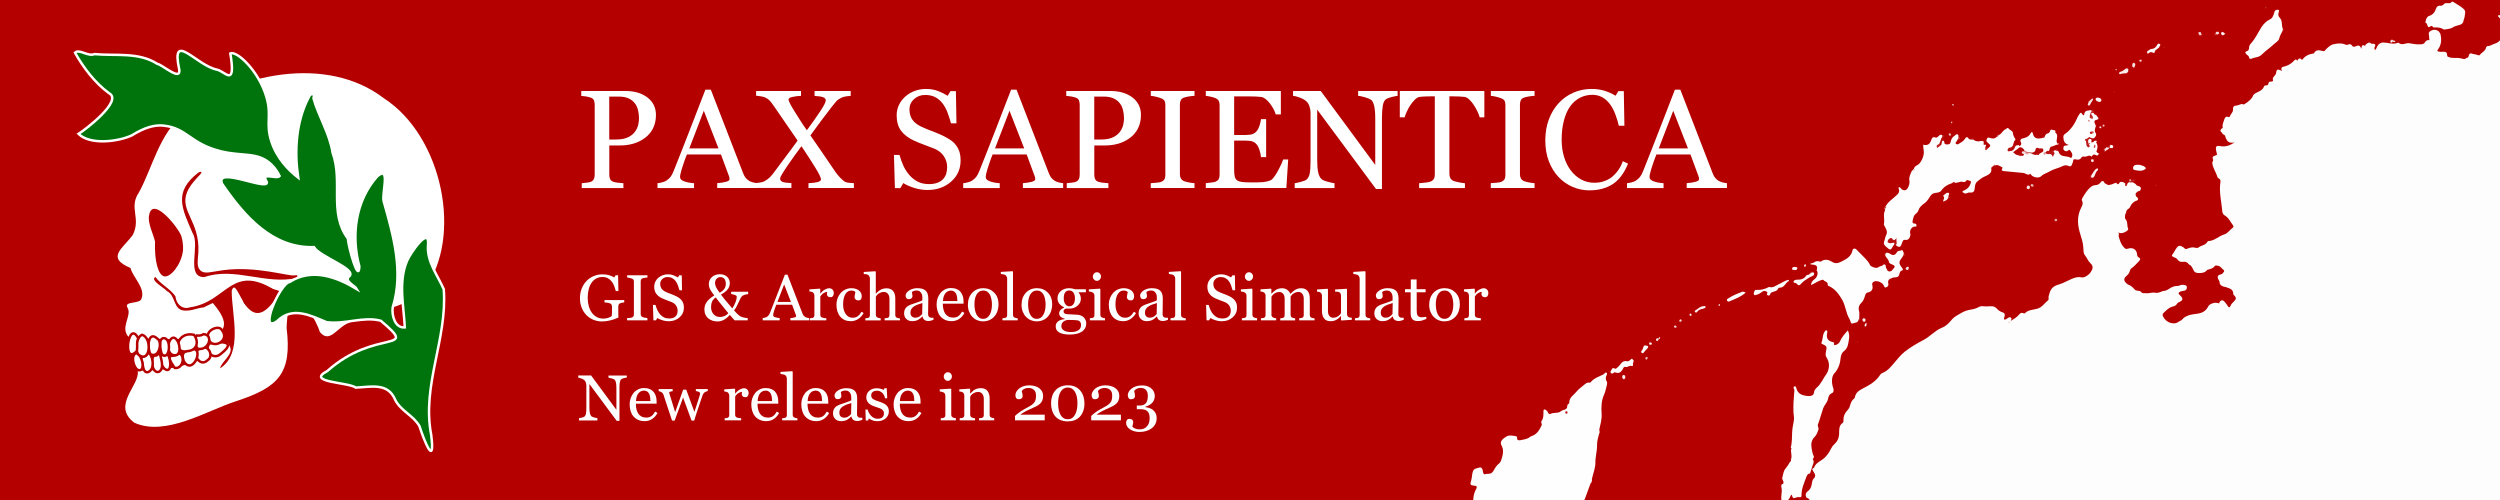<?xml version="1.0" encoding="utf-8"?>
<!-- Generator: Adobe Illustrator 27.0.1, SVG Export Plug-In . SVG Version: 6.00 Build 0)  -->
<svg version="1.1" xmlns="http://www.w3.org/2000/svg" xmlns:xlink="http://www.w3.org/1999/xlink" x="0px" y="0px"
	 width="800px" height="160px" viewBox="0 0 5000 1000" style="enable-background:new 0 0 5000 1000;" xml:space="preserve">
<style type="text/css">
	.st0{fill:#B50000;}
	.st1{fill:#FFFFFF;}
	.st2{fill:#00740C;stroke:#FFFFFF;stroke-width:5;stroke-miterlimit:10;}
	.st3{fill:#FFFFFF;stroke:#B50000;stroke-width:5;stroke-miterlimit:10;}
	.st4{fill:#FDFDFD;}
	.st5{fill:#FEFEFE;}
	.st6{fill:#B91212;}
	.st7{fill:#C33434;}
	.st8{fill:#FEFDFD;}
	.st9{fill:#FDF9F9;}
	.st10{fill:#FDFBFB;}
	.st11{fill:#FDFCFC;}
	.st12{fill:#FCF8F8;}
	.st13{fill:#B91111;}
	.st14{fill:#FCF6F6;}
	.st15{fill:#BB1717;}
	.st16{fill:#F9ECEC;}
	.st17{fill:#B80F0F;}
	.st18{fill:#FDFAFA;}
	.st19{fill:#FAF1F1;}
	.st20{fill:#FAF2F2;}
	.st21{fill:#BC1B1B;}
	.st22{fill:#C02929;}
	.st23{fill:#F4DDDD;}
	.st24{fill:#FBF4F4;}
	.st25{fill:#F6E2E2;}
	.st26{fill:#F9EEEE;}
	.st27{fill:#F6E5E5;}
	.st28{fill:#F7E5E5;}
	.st29{fill:#EDC5C5;}
	.st30{fill:#F2D6D6;}
	.st31{fill:#FAF0F0;}
	.st32{fill:#BC1E1E;}
	.st33{fill:#F6E4E4;}
	.st34{fill:#F6E3E3;}
	.st35{fill:#E3A2A2;}
	.st36{fill:#F8EAEA;}
	.st37{fill:#F8EBEB;}
	.st38{fill:#F2D5D5;}
	.st39{fill:#ECC1C1;}
	.st40{fill:#FCF7F7;}
	.st41{fill:#BE2525;}
	.st42{fill:#EBBFBF;}
	.st43{fill:#F9EDED;}
	.st44{fill:#F5E0E0;}
	.st45{fill:#EABCBC;}
	.st46{fill:#EDC7C7;}
	.st47{fill:#CB5050;}
	.st48{fill:#F3D9D9;}
	.st49{fill:#C12D2D;}
	.st50{fill:#FAF3F3;}
	.st51{fill:#BA1515;}
	.st52{fill:#BD1E1E;}
	.st53{fill:#C64040;}
	.st54{fill:#C43939;}
	.st55{fill:#C53D3D;}
	.st56{fill:#C12F2F;}
	.st57{fill:#BC1D1D;}
	.st58{fill:#BF2424;}
	.st59{fill:#BF2828;}
	.st60{fill:#CC5555;}
	.st61{fill:#BF2727;}
	.st62{fill:#E9B6B6;}
	.st63{fill:#EEC6C6;}
	.st64{fill:#CA4C4C;}
	.st65{fill:#BA1616;}
	.st66{fill:#F3DADA;}
	.st67{fill:#F0D1D1;}
	.st68{fill:#BF2525;}
	.st69{fill:#E8B3B3;}
	.st70{fill:#C22F2F;}
	.st71{fill:#BE2222;}
	.st72{fill:#C12E2E;}
	.st73{fill:#F7E6E6;}
	.st74{fill:#D36C6C;}
	.st75{fill:#C84747;}
	.st76{fill:#CB5151;}
	.st77{fill:#BF2626;}
	.st78{fill:#B60505;}
	.st79{fill:#B60808;}
	.st80{fill:#D16666;}
	.st81{fill:#F5E1E1;}
	.st82{fill:#BB1919;}
	.st83{fill:#BD2020;}
	.st84{fill:#E09999;}
	.st85{fill:#E4A6A6;}
	.st86{fill:#C43737;}
	.st87{fill:#BB1616;}
	.st88{fill:#BD2121;}
	.st89{fill:#DA8383;}
	.st90{fill:#D16363;}
</style>
<g id="layer">
	<g id="background">
		<rect class="st0" width="5000" height="1000"/>
	</g>
	<g id="skeleton">
		<path class="st1" d="M528.3,574.4c-1.9-1-32.7-17.6-62.7-0.9c-22.5,12.5-28.9,34.9-30.1,39.3c13.8,14.7,19.3,26.9,16.4,36.7
			c-7.6,25.4-72.1,33.9-193.7,25.5c-19.6-19.6,6.4-43.3-3-59.2c-8.1-14,21.7-7.4,27.3-17.2c9.9-21.6-16.9-43.9-21.5-62.6
			c-49.6-21-15.7-38.3,4.7-66.3c16.8-33.9-8.8-54.1,12.2-84.9c27.3-49.9,40.2-116.6,89.4-156.9c108.6-80.9,285.9-119,400.3-31.5
			c118.3,76.3,158.6,279.6,80.9,382c-42.1,43.2-101.1,39.6-150.2,67.1c-24.6,8.9-38.6,42.9-58.6,18.4c-3.8-11.6-10.6-27.1-23.1-42.2
			C585.3,584.1,541.6,576.3,528.3,574.4z"/>
		<path class="st1" d="M573.2,655.7c11.1,91.3-16,118.9-101.1,146.7c-59,19-140.8,71.3-203.5,43c-46.7-35.4,12.8-75.3,6.7-104.5
			c11.7,0.5,24.1,0.3,37.1-0.7c61.7-5,110.6-27.7,143.6-47.7c-2-78.1,1.6-117.9,11-119.3c5.2-0.8,12.2,10.2,20.9,33
			c44.4,61.4,79.8-66.1,94.1-23.6C580.4,588.6,573.6,634.1,573.2,655.7z"/>
		<path class="st0" d="M558.5,585.9c-64.4,109.3-83.1-43.3-95.1-4.2c0.1,48.5,23.8,125-23.3,155c2.9-14.4,30-29.7,18.4-45.6
			c-4.9-10.2-9.9-20.4-14.8-30.6c13.2-16.4-7.1-41.3-18.1-54.5c-6.2,3-12.4,5.9-18.5,8.9c-12.9,0.9-23.7,7.4-37.9,6.3
			c-23.5-0.9-17.1-30.4-35.4-39c-5-6.4-34.9-22.2-22.9-28.2c10.1,14.4,29.5,23.3,40,38.7c1.1,10.9,7.5,19.8,16.2,22.4
			c5.2,1.6,10,0.5,12.6-0.4C456.7,603.9,462.7,520.8,558.5,585.9z"/>
		<path class="st0" d="M362.9,473c4.3,15.3,3.3,27,2.9,29.5c-3.6,26.6-24.4,52.8-37.4,50.2c-12.2-2.5-19.8-31.1-18.3-69.5
			c-3.4-15.1-15.6-37.8-11.8-53.2C305.5,390.4,358.5,457.4,362.9,473z"/>
		<path class="st0" d="M445.9,540.4c66.9-9,131.2,12.8,143.6,10.3c0.7-0.1,4-0.9,5.1,0.5c0.6,0.9,0.5,2.3-0.8,4.7
			c-62.2,14.3-124.8-22.7-185.2-1.7c-38,0.5-7.7-63.3-23.4-88c-21.3-49.2-38.7-82,11-120.6c1.7-1.3,5.5-2.6,6.5-1.5
			c2.8,3.1-20.3,18.9-28.9,41.1c-14.5,37.5,26.3,57.6,22.9,119.8c-0.9,15.4-4.1,27.9,3.9,35.7C409.2,549.1,422.4,543.5,445.9,540.4z
			"/>
		<path class="st2" d="M532.9,194.1c11,37.9-1.8,52,9.5,87.8c11,34.7,34.8,58.5,54,73.5c-8-53.3-4.5-112.2,21.3-161.3
			c3.5-8.8,13-7.8,9.3,2.6c10.1,35.8,32.3,70.3,38.3,109c21.1,58-7.8,120.2,30.5,171.4c0.7,16.8,21.8,91,22.9,55.8
			c-16.8-62.3-7.8-131.3,35.9-180.4c27.6-22.8,8.2,35.8,12.9,50.5c19.4,68.5,40.2,140.8,17.9,211.9c-2.2,15.9,4.6,41.8,24.2,39.9
			c-1.8-41.8-13.5-89.7,4.2-132.4c6.1-15.4,46.8-74.1,42.2-31.1c-2.1,32.6,19.4,59.5,31.5,87.1c7.6,99.9-44.4,191.8-25.1,291.3
			c8.5,69.7-15.3,8.3-23.4-17.3c-12.1-21.5-37.5-30.4-48.8-53.1c-14.4-34.6-48.2-25.4-78.6-24.1C695.7,764,610.5,765,654.7,742
			c97.4-86.8,185.5-34,106.9-100.5c-35-9.4-72.3,8.1-108.6,2.8c-32.3-13.4-68.3-32.3-99-1.8c-38,26.4,5.7-76,25.5-78.7
			c45.1-28.6,94.3-9.5,134.3,14.4c-4-7.1-27.4-16.6-14.8-26c14-14.6-60-38.8-71.1-57.9c-83.5,2.7-139.7-62.5-183.8-126.7
			c-14.8-36.3,93.2,15.5,89.6-3.4c-13.7-21.9,19.5-4.7,25.5-12.1c-2.9-6-7.9-14.7-16.4-23c-27.2-26.2-57.1-15.5-101.9-26.7
			c-61.2-15.3-66.6-46.3-114.1-51.2c-16.8-1.7-36.6,3-63.2,19.6c-28.6,13.1-83.8,19.4-106.5-3c13.9-8.7,89.9-66.8,60.8-81.5
			c-28.4-20.9-50.8-50.8-67.9-80.8c7.8-8.5,26.4,8.4,38.8,2.7c42.3,4,88.2-4.6,125.8,19.5c10,1.5,47.5,35.8,43.9,11.4
			c-17.3-79.9,34.2-7.8,75.8,0.3c16.2,3.7,37.8,36.9,26.4-32.5C473.7,100.8,517.7,142.1,532.9,194.1z"/>
		<g id="tooth">
			<path class="st3" d="M441.4,707.9c-14.3,13.2-34.1-5.5-22.8-20.8C440.3,682.5,476,681.3,441.4,707.9z"/>
			<path class="st3" d="M415.2,720.4c-17,17-35.1-19.9-12.9-23.5C416.8,687.8,428.2,712.6,415.2,720.4z"/>
			<path class="st3" d="M377.1,700.9c36-16.9,9.9,54-9.6,21.4C363.4,709.9,364.7,703.6,377.1,700.9z"/>
			<path class="st3" d="M358,706.8c1.1,0.3,1.9,0.7,2.6,1.1c5,3.2,4.8,10.5,4.8,11.5c-0.1,9.3-5.8,17.6-15.9,16.6
				C326.6,702.8,345.9,716.9,358,706.8z"/>
			<path class="st3" d="M329.1,737.7c-6.9-7.4-11.9-18.3-6.3-28.7c3.2,2,6.4,3.3,10.3,0.4C340.5,705,346.9,750.7,329.1,737.7z"/>
			<path class="st3" d="M308.6,711c5.9,1.4,7.8-3.2,10.2-7c2.3,10.8,11.2,32.2-0.8,39.5C304.2,748.7,299.9,716.1,308.6,711z"/>
			<path class="st3" d="M295.7,744.5c-12,0.7-7.9-16.8-13.5-24.2c-1.5-7.6,5.6-6.6,10.3-9.6c1.8-2.8,3.2-5,7-3.8
				C306.6,717,309.5,739.2,295.7,744.5z"/>
			<path class="st3" d="M276.1,706.6c6.7,6.4,13.1,26.2,6.3,32.8C268.8,748.6,256.8,703.3,276.1,706.6z"/>
			<path class="st3" d="M443.7,660.1c18.4,22.9-23.4,41.8-27.3,14.6C411.1,660.9,438.1,648.9,443.7,660.1z"/>
			<path class="st3" d="M407.2,668.3c20.8,1.7,10.2,33.8-11.5,29.2c-6.1-5.1-6.2-22.2-2.3-26.5C398.4,671.7,403,670.9,407.2,668.3z"
				/>
			<path class="st3" d="M388,669.6c10.3,13.6,6.4,31.6-13.5,32.7C345.3,709.4,351.8,661.6,388,669.6z"/>
			<path class="st3" d="M356.2,684c4.8,10.6,5.3,31.3-11.7,25.6C326.7,700.4,343,657.2,356.2,684z"/>
			<path class="st3" d="M329.7,676.6c13.4,3.3,9.7,45.4-5.9,32C320.4,700.7,316,673.1,329.7,676.6z"/>
			<path class="st3" d="M301,708.3c-7.2-11.6-5-49,14.1-30.6C325.2,683.3,318.6,717.9,301,708.3z"/>
			<path class="st3" d="M283.9,669.6c20.7,4.9,17.3,59-7.3,39.5C269.4,697.2,271.7,676,283.9,669.6z"/>
			<path class="st3" d="M276.7,677.1c-5.4,7,0.9,24.4-5.6,27.5C244.6,728.2,257,637.3,276.7,677.1z"/>
		</g>
	</g>
	<g>
		<path class="st1" d="M1311.9,229.9c0,10.1-2,19.1-5.9,26.9s-9.5,14.2-16.5,19.3c-6.9,5.1-14.5,8.8-22.8,11.2
			c-8.3,2.4-17.1,3.6-26.4,3.6h-21.7v58.8c0,3.2,0.5,6,1.6,8.4c1,2.4,3.2,4.3,6.5,5.5c1.6,0.6,4.5,1.2,8.7,1.8c4.1,0.5,8,0.9,11.4,1
			v9.7h-83.3v-9.7c2.2-0.2,5.4-0.5,9.5-1c4.1-0.5,7-1,8.7-1.8c2.7-1.2,4.7-2.9,5.9-5.2c1.2-2.3,1.8-5.2,1.8-8.8v-140
			c0-3.2-0.5-6.1-1.4-8.6c-0.9-2.6-3.1-4.5-6.4-5.7c-3.5-1.2-6.9-2-10.3-2.5c-3.4-0.5-6.4-0.8-8.8-1V182h88.6c18,0,32.7,4.4,44,13.1
			C1306.2,203.8,1311.9,215.4,1311.9,229.9z M1270.3,263c3.1-4.4,5.1-8.9,6.2-13.6c1-4.7,1.5-8.9,1.5-12.6c0-5.2-0.6-10.5-1.8-15.9
			c-1.2-5.4-3.3-10.1-6.4-14.1c-3.2-4.3-7.4-7.6-12.6-10c-5.2-2.4-11.7-3.6-19.4-3.6h-19.3V279h13.9c9.8,0,17.8-1.5,24-4.6
			C1262.6,271.3,1267.2,267.5,1270.3,263z"/>
		<path class="st1" d="M1515,376h-80.6v-9.7c7.1-0.5,13-1.4,17.7-2.7s7-3.1,7-5.1c0-0.8-0.1-1.8-0.3-3c-0.2-1.2-0.5-2.2-0.8-3.1
			l-16.1-43.5h-68.1c-2.6,6.4-4.6,11.9-6.2,16.7c-1.6,4.7-3,9.1-4.3,13.1c-1.2,3.9-2,7.1-2.5,9.6s-0.7,4.5-0.7,6
			c0,3.6,2.9,6.5,8.6,8.5c5.7,2,12.2,3.2,19.4,3.6v9.7h-73.1v-9.7c2.4-0.2,5.3-0.7,8.9-1.6c3.6-0.9,6.5-2,8.8-3.5
			c3.6-2.5,6.5-5,8.5-7.7c2-2.7,4-6.4,5.9-11.1c9.8-24.3,20.5-51.7,32.3-82s22.2-57.4,31.4-81.1h10.9l64.7,167.3
			c1.4,3.6,2.9,6.4,4.6,8.6c1.7,2.2,4.1,4.3,7.2,6.4c2.1,1.3,4.8,2.3,8.2,3.2c3.4,0.9,6.2,1.3,8.5,1.4V376z M1437,296.8l-29.4-75.3
			l-29,75.3H1437z"/>
		<path class="st1" d="M1707.8,376H1617v-9.7c7.5-0.2,13.5-0.9,18.1-2.1c4.6-1.2,6.9-3.1,6.9-5.7c0-1.4-1-4.2-3.1-8.5
			c-2.1-4.3-4.8-9.1-8.1-14.4c-3.6-5.8-8-12.7-13-20.6c-5-7.9-10-15.4-14.9-22.6c-8,10.6-17.1,23.3-27.4,38.2
			c-10.2,14.9-15.3,23.7-15.3,26.3c0,3,1.4,5.2,4.2,6.6c2.8,1.4,8.9,2.3,18.4,2.7v9.7h-72.5v-9.7c2.4-0.2,5.4-0.5,9.1-1
			c3.7-0.5,6.7-1.3,9.1-2.5c4.7-2.6,8.5-5.3,11.4-8.3c2.9-3,5.8-6.4,8.7-10.5c5.8-8,13.3-18,22.4-30c9.1-12,17.2-22.9,24.2-32.8
			c-5.3-7.7-12-17.6-20.3-29.5c-8.2-11.9-17-24.6-26.3-38.2c-3.9-5.7-7-9.8-9.2-12.2c-2.2-2.4-5.2-4.4-8.9-6.2
			c-2.2-1-5.2-1.8-9.1-2.4c-3.9-0.6-6.9-1-9.2-1.2V182h89.8v9.7c-5.3,0.2-10.8,0.8-16.4,2c-5.7,1.1-8.5,2.9-8.5,5.3
			c0,1.7,1.1,4.8,3.4,9.1c2.3,4.3,5,9,8.1,13.9c3.2,5.1,6.7,10.8,10.7,17c3.9,6.2,8.7,13.4,14.4,21.5c10.3-13.9,19.2-26.5,26.6-37.7
			c7.5-11.2,11.2-18.5,11.2-21.9c0-2.9-1.7-5.1-5.1-6.4c-3.4-1.4-9.2-2.2-17.3-2.6V182h72.3v9.7c-2.3,0.1-5.3,0.4-9,1
			c-3.7,0.6-6.8,1.4-9.2,2.5c-4.7,2.3-8.3,4.7-10.6,7.4c-2.3,2.6-5.4,6.5-9.4,11.5c-7.3,9.4-14,18.2-20.2,26.5
			c-6.2,8.3-13.6,18.3-22.2,30.2c7.3,10.4,15.4,22.2,24.4,35.4c9,13.2,17.6,25.8,25.8,37.8c2.8,4.1,6.1,8,9.7,11.7
			c3.6,3.7,6.6,6.2,8.9,7.6c2.2,1.3,5.1,2.1,8.8,2.4c3.7,0.3,6.8,0.5,9.4,0.6V376z"/>
		<path class="st1" d="M1909.2,287c4.1,4.6,7.1,9.5,9.1,15c2,5.4,2.9,11.7,2.9,18.9c0,17.1-6.3,31.3-19,42.4
			c-12.7,11.1-28.4,16.7-47.2,16.7c-8.7,0-17.3-1.3-26-4c-8.7-2.7-16.1-5.9-22.4-9.8l-5.9,10h-10.9l-1.9-66.4h11.1
			c2.3,8.2,4.9,15.6,8,22.2c3.1,6.6,7.1,12.8,12.1,18.5c4.7,5.4,10.3,9.7,16.6,12.9c6.3,3.2,13.7,4.8,22.1,4.8
			c6.3,0,11.8-0.8,16.5-2.5c4.7-1.6,8.5-4,11.4-7c2.9-3,5.1-6.5,6.5-10.6c1.4-4.1,2.1-8.7,2.1-14c0-7.8-2.2-15-6.6-21.7
			c-4.4-6.7-10.9-11.8-19.6-15.3c-5.9-2.4-12.7-5-20.4-7.8s-14.3-5.6-19.8-8.1c-10.9-4.9-19.4-11.4-25.5-19.3
			c-6.1-8-9.1-18.4-9.1-31.2c0-7.4,1.5-14.3,4.5-20.6c3-6.4,7.3-12.1,12.9-17.1c5.3-4.7,11.5-8.5,18.7-11.1c7.2-2.7,14.7-4,22.6-4
			c8.9,0,16.9,1.4,24,4.1c7.1,2.7,13.5,5.9,19.3,9.6l5.6-9.3h10.9l1.1,64.4H1902c-2-7.4-4.3-14.4-6.8-21.2
			c-2.5-6.7-5.8-12.9-9.8-18.3c-3.9-5.3-8.7-9.5-14.4-12.6c-5.7-3.1-12.6-4.7-20.8-4.7c-8.7,0-16,2.8-22.1,8.3
			c-6.1,5.6-9.2,12.4-9.2,20.4c0,8.4,2,15.3,5.9,20.8c3.9,5.5,9.6,10,17.1,13.6c6.7,3.2,13.2,5.9,19.6,8.3s12.6,4.8,18.7,7.5
			c5.5,2.4,10.7,5.1,15.8,8.1S1905.5,283,1909.2,287z"/>
		<path class="st1" d="M2126.4,376h-80.6v-9.7c7.1-0.5,13-1.4,17.7-2.7s7-3.1,7-5.1c0-0.8-0.1-1.8-0.3-3c-0.2-1.2-0.5-2.2-0.8-3.1
			l-16.1-43.5h-68.1c-2.6,6.4-4.6,11.9-6.2,16.7c-1.6,4.7-3,9.1-4.3,13.1c-1.2,3.9-2,7.1-2.5,9.6s-0.7,4.5-0.7,6
			c0,3.6,2.9,6.5,8.6,8.5c5.7,2,12.2,3.2,19.4,3.6v9.7h-73.1v-9.7c2.4-0.2,5.3-0.7,8.9-1.6c3.6-0.9,6.5-2,8.8-3.5
			c3.6-2.5,6.5-5,8.5-7.7c2-2.7,4-6.4,5.9-11.1c9.8-24.3,20.5-51.7,32.3-82s22.2-57.4,31.4-81.1h10.9l64.7,167.3
			c1.4,3.6,2.9,6.4,4.6,8.6c1.7,2.2,4.1,4.3,7.2,6.4c2.1,1.3,4.8,2.3,8.2,3.2c3.4,0.9,6.2,1.3,8.5,1.4V376z M2048.4,296.8
			l-29.4-75.3l-29,75.3H2048.4z"/>
		<path class="st1" d="M2281.9,229.9c0,10.1-2,19.1-5.9,26.9s-9.5,14.2-16.5,19.3c-6.9,5.1-14.5,8.8-22.8,11.2
			c-8.3,2.4-17.1,3.6-26.4,3.6h-21.7v58.8c0,3.2,0.5,6,1.6,8.4c1,2.4,3.2,4.3,6.5,5.5c1.6,0.6,4.5,1.2,8.7,1.8c4.1,0.5,8,0.9,11.4,1
			v9.7h-83.3v-9.7c2.2-0.2,5.4-0.5,9.5-1c4.1-0.5,7-1,8.7-1.8c2.7-1.2,4.7-2.9,5.9-5.2c1.2-2.3,1.8-5.2,1.8-8.8v-140
			c0-3.2-0.5-6.1-1.4-8.6c-0.9-2.6-3.1-4.5-6.4-5.7c-3.5-1.2-6.9-2-10.3-2.5c-3.4-0.5-6.4-0.8-8.8-1V182h88.6c18,0,32.7,4.4,44,13.1
			C2276.3,203.8,2281.9,215.4,2281.9,229.9z M2240.3,263c3.1-4.4,5.1-8.9,6.2-13.6c1-4.7,1.5-8.9,1.5-12.6c0-5.2-0.6-10.5-1.8-15.9
			c-1.2-5.4-3.3-10.1-6.4-14.1c-3.2-4.3-7.4-7.6-12.6-10c-5.2-2.4-11.7-3.6-19.4-3.6h-19.3V279h13.9c9.8,0,17.8-1.5,24-4.6
			C2232.6,271.3,2237.2,267.5,2240.3,263z"/>
		<path class="st1" d="M2388.9,376h-87.4v-9.7c2.5-0.2,6-0.5,10.7-0.8c4.6-0.4,7.9-0.9,9.8-1.6c3-1.2,5.2-2.8,6.6-4.9
			s2.1-4.9,2.1-8.5V209.9c0-3.2-0.5-5.9-1.5-8c-1-2.1-3.4-3.9-7.1-5.4c-2.7-1.1-6.2-2.1-10.3-3.1c-4.1-1-7.5-1.5-10.2-1.7V182h87.4
			v9.7c-2.8,0.1-6.2,0.4-10.1,1c-3.9,0.6-7.3,1.3-10.3,2.3c-3.5,1.1-5.8,2.9-7,5.3c-1.2,2.5-1.8,5.2-1.8,8.2V349c0,3,0.7,5.7,2,8
			c1.3,2.3,3.6,4.2,6.8,5.5c1.9,0.7,5,1.5,9.4,2.4c4.3,0.9,8,1.3,11,1.4V376z"/>
		<path class="st1" d="M2576.4,318.9l-3.7,57.1h-161.1v-9.7c2.7-0.2,6.4-0.6,10.9-1.2c4.6-0.6,7.5-1.2,8.9-1.8
			c2.9-1.4,4.9-3.1,6.1-5.3c1.1-2.2,1.7-5,1.7-8.3V210.2c0-3-0.5-5.7-1.5-8c-1-2.3-3.1-4.2-6.3-5.7c-2.5-1.2-5.8-2.2-9.9-3.1
			c-4.1-0.9-7.5-1.5-9.9-1.6V182h150.1v46.8h-10.3c-1.8-6.9-5.8-14.3-11.8-22.1c-6.1-7.8-11.8-12.1-17.3-12.8
			c-2.8-0.4-6.2-0.6-10.1-0.8c-3.9-0.2-8.4-0.3-13.4-0.3h-30.5V270h21.9c7,0,12.1-0.7,15.4-2c3.2-1.3,6.1-3.5,8.5-6.6
			c2-2.6,3.7-6.2,5.1-10.6c1.4-4.4,2.3-8.6,2.8-12.5h10.3v76h-10.3c-0.4-4.4-1.3-9-2.9-13.9c-1.6-4.9-3.3-8.4-5-10.6
			c-2.8-3.6-6-5.9-9.6-7c-3.6-1.1-8.4-1.6-14.3-1.6h-21.9v58.1c0,5.8,0.4,10.4,1.2,13.8s2.4,5.9,4.8,7.6c2.4,1.7,5.6,2.8,9.7,3.3
			c4.1,0.5,9.9,0.8,17.5,0.8c3,0,7,0,11.9,0s9.1-0.2,12.4-0.5c3.5-0.4,7-1,10.7-2s6.3-2.3,7.9-3.9c4.2-4.4,8.6-11,13.2-19.9
			c4.6-8.9,7.5-15.4,8.8-19.6H2576.4z"/>
		<path class="st1" d="M2795.3,191.8c-2.6,0.1-6.5,0.8-11.8,2.2c-5.3,1.4-9.1,2.8-11.3,4.2c-3.3,2.3-5.5,6.7-6.6,13.1
			c-1.1,6.5-1.7,14.7-1.7,24.6V378h-11.9l-117.6-158.7v100.1c0,11.2,0.7,19.8,2.1,25.8c1.4,6,3.6,10.3,6.5,12.9
			c2.1,2,6.4,3.9,13,5.6c6.6,1.7,10.9,2.6,13,2.7v9.7h-79.6v-9.7c2.5-0.2,6.6-1.1,12.4-2.7c5.8-1.6,9.5-3,10.9-4.3
			c3.2-2.6,5.4-6.4,6.6-11.7c1.2-5.2,1.8-14.2,1.8-26.9v-95.6c0-4.2-0.7-8.4-2.2-12.6c-1.5-4.2-3.4-7.4-5.9-9.7
			c-3.3-3-7.7-5.6-13.3-7.7c-5.6-2.1-10.1-3.3-13.6-3.5V182h55.4l109,147.9v-92.3c0-11.3-0.7-20-2.2-26c-1.5-6.1-3.6-10.1-6.3-12.1
			c-2.6-1.7-6.7-3.4-12.5-5.1c-5.8-1.6-10.2-2.6-13.2-2.7V182h78.9V191.8z"/>
		<path class="st1" d="M2968.8,234.7h-9.4c-0.8-3.3-2.3-7.2-4.5-11.7c-2.1-4.5-4.5-8.8-7.2-12.8c-2.7-4.2-5.7-7.9-9-11
			c-3.2-3.1-6.4-4.9-9.4-5.4c-2.8-0.4-6.4-0.6-10.7-0.8c-4.3-0.2-8.3-0.3-11.9-0.3h-7.9v155.2c0,3,0.6,5.8,1.9,8.3
			c1.3,2.5,3.5,4.4,6.7,5.8c1.6,0.6,5.1,1.5,10.3,2.6c5.2,1.1,9.3,1.7,12.2,1.8v9.7h-91.6v-9.7c2.6-0.2,6.4-0.5,11.7-1.1
			c5.2-0.5,8.9-1.2,10.9-2.1c3-1.2,5.2-2.9,6.6-5.1c1.4-2.2,2.1-5.2,2.1-9V192.7h-7.9c-2.8,0-6.3,0.1-10.5,0.2
			c-4.2,0.1-8.2,0.4-12,0.9c-3,0.4-6.1,2.2-9.4,5.4c-3.2,3.2-6.2,6.9-9,11s-5.2,8.5-7.2,13.1c-2.1,4.6-3.6,8.4-4.4,11.4h-9.6V182
			h169.1V234.7z"/>
		<path class="st1" d="M3069,376h-87.4v-9.7c2.5-0.2,6-0.5,10.7-0.8c4.6-0.4,7.9-0.9,9.8-1.6c3-1.2,5.2-2.8,6.6-4.9s2.1-4.9,2.1-8.5
			V209.9c0-3.2-0.5-5.9-1.5-8c-1-2.1-3.4-3.9-7.1-5.4c-2.7-1.1-6.2-2.1-10.3-3.1c-4.1-1-7.5-1.5-10.2-1.7V182h87.4v9.7
			c-2.8,0.1-6.2,0.4-10.1,1c-3.9,0.6-7.3,1.3-10.3,2.3c-3.5,1.1-5.8,2.9-7,5.3c-1.2,2.5-1.8,5.2-1.8,8.2V349c0,3,0.7,5.7,2,8
			c1.3,2.3,3.6,4.2,6.8,5.5c1.9,0.7,5,1.5,9.4,2.4c4.3,0.9,8,1.3,11,1.4V376z"/>
		<path class="st1" d="M3178.7,380.7c-11.6,0-22.7-2.3-33.3-6.8c-10.6-4.6-20-11.1-28.2-19.7c-8.1-8.6-14.6-19-19.4-31.4
			c-4.8-12.4-7.2-26.3-7.2-41.8c0-15.5,2.4-29.6,7.1-42.2c4.7-12.6,11.3-23.5,19.7-32.6c8.3-9,18.1-16,29.4-20.9s23.4-7.4,36.2-7.4
			c9.6,0,18.2,1.2,26,3.6c7.7,2.4,15.1,5.7,22.1,10l5.6-9.3h10.9l1.2,69.2h-11.2c-1.5-6.7-3.6-14.1-6.6-21.9
			c-2.9-7.9-6.3-14.6-10.2-20c-4.4-6.2-9.6-11.1-15.6-14.6c-6-3.5-12.9-5.3-20.6-5.3c-8.8,0-17,2-24.7,5.9
			c-7.6,3.9-14.2,9.7-19.7,17.4c-5.3,7.4-9.4,16.8-12.4,28.2c-3,11.4-4.5,24.1-4.5,38.2c0,12.4,1.6,23.8,4.7,34.1
			c3.1,10.4,7.6,19.5,13.5,27.3c5.8,7.8,12.7,13.8,20.7,18.2s16.9,6.6,26.7,6.6c7.4,0,14.2-1.2,20.3-3.5c6.2-2.3,11.6-5.4,16.1-9.2
			c4.5-4,8.6-8.6,12-13.7c3.5-5.1,6.3-10.7,8.5-16.7l10.3,4.9c-7.8,19.2-18.2,33-31.1,41.2S3196.5,380.7,3178.7,380.7z"/>
		<path class="st1" d="M3454,376h-80.6v-9.7c7.1-0.5,13-1.4,17.7-2.7s7-3.1,7-5.1c0-0.8-0.1-1.8-0.3-3c-0.2-1.2-0.5-2.2-0.8-3.1
			l-16.1-43.5h-68.1c-2.6,6.4-4.6,11.9-6.2,16.7c-1.6,4.7-3,9.1-4.3,13.1c-1.2,3.9-2,7.1-2.5,9.6s-0.7,4.5-0.7,6
			c0,3.6,2.9,6.5,8.6,8.5c5.7,2,12.2,3.2,19.4,3.6v9.7h-73.1v-9.7c2.4-0.2,5.3-0.7,8.9-1.6c3.6-0.9,6.5-2,8.8-3.5
			c3.6-2.5,6.5-5,8.5-7.7c2-2.7,4-6.4,5.9-11.1c9.8-24.3,20.5-51.7,32.3-82s22.2-57.4,31.4-81.1h10.9l64.7,167.3
			c1.4,3.6,2.9,6.4,4.6,8.6c1.7,2.2,4.1,4.3,7.2,6.4c2.1,1.3,4.8,2.3,8.2,3.2c3.4,0.9,6.2,1.3,8.5,1.4V376z M3375.9,296.8
			l-29.4-75.3l-29,75.3H3375.9z"/>
	</g>
	<g>
		<path class="st1" d="M1248.4,604.8c-1,0.1-2.4,0.3-4.1,0.6c-1.7,0.3-3.1,0.7-4.2,1.2c-1.3,0.6-2.2,1.5-2.7,2.7
			c-0.5,1.2-0.8,2.5-0.8,4.1v7c0,5.1,0,8.5,0.1,10.3c0.1,1.8,0.1,3.2,0.2,4.4c-5.6,2.5-11.2,4.5-16.8,5.8s-11.1,2-16.4,2
			c-5.8,0-11.3-1.1-16.6-3.2c-5.3-2.2-10-5.2-14-9.2c-4-4-7.2-8.9-9.6-14.7c-2.4-5.8-3.6-12.2-3.6-19.3c0-6.9,1.1-13.2,3.4-19.1
			c2.3-5.9,5.5-11,9.6-15.3c4-4.2,8.8-7.5,14.4-9.9c5.6-2.4,11.5-3.5,17.9-3.5c5.1,0,9.5,0.6,13.3,1.8c3.8,1.2,7.1,2.7,10,4.4
			l2.6-4.3h5.1l0.6,31.5h-5.2c-0.9-3.5-2-6.9-3.3-10.3c-1.3-3.4-3-6.4-5.1-9s-4.6-4.8-7.6-6.4c-3-1.6-6.6-2.4-10.7-2.4
			c-4.5,0-8.6,0.9-12.1,2.8s-6.7,4.6-9.3,8.2c-2.6,3.5-4.6,7.9-6,13.2c-1.4,5.3-2.1,11.1-2.1,17.6c0,5.7,0.7,11.1,2.1,16.2
			c1.4,5.1,3.4,9.4,6,13.1c2.6,3.8,5.9,6.7,9.9,8.9s8.4,3.2,13.4,3.2c3.7,0,7.1-0.6,10.2-1.7s5.2-2.3,6.5-3.6
			c0.3-2.2,0.5-4.4,0.5-6.7c0-2.2,0-4.1,0-5.7v-5c0-1.8-0.2-3.4-0.7-4.7s-1.5-2.4-3-3c-1.4-0.6-3.3-1.1-5.7-1.4
			c-2.4-0.3-4.3-0.5-5.6-0.6v-4.6h39.5V604.8z"/>
		<path class="st1" d="M1294.8,640.7h-40.6v-4.5c1.1-0.1,2.8-0.2,5-0.4s3.7-0.4,4.6-0.8c1.4-0.6,2.4-1.3,3-2.3c0.6-1,1-2.3,1-4
			v-65.3c0-1.5-0.2-2.7-0.7-3.7c-0.5-1-1.6-1.8-3.3-2.5c-1.3-0.5-2.9-1-4.8-1.4c-1.9-0.4-3.5-0.7-4.7-0.8v-4.5h40.6v4.5
			c-1.3,0-2.9,0.2-4.7,0.5c-1.8,0.3-3.4,0.6-4.8,1c-1.6,0.5-2.7,1.3-3.2,2.5c-0.6,1.1-0.8,2.4-0.8,3.8v65.2c0,1.4,0.3,2.6,0.9,3.7
			c0.6,1.1,1.7,1.9,3.1,2.6c0.9,0.3,2.3,0.7,4.3,1.1c2,0.4,3.7,0.6,5.1,0.7V640.7z"/>
		<path class="st1" d="M1362.2,599.4c1.9,2.1,3.3,4.4,4.2,6.9c0.9,2.5,1.4,5.4,1.4,8.8c0,8-2.9,14.5-8.8,19.7
			c-5.9,5.2-13.2,7.7-21.9,7.7c-4,0-8-0.6-12.1-1.9c-4-1.2-7.5-2.8-10.4-4.5l-2.7,4.6h-5.1l-0.9-30.8h5.1c1.1,3.8,2.3,7.2,3.7,10.3
			c1.4,3.1,3.3,5.9,5.6,8.6c2.2,2.5,4.8,4.5,7.7,6c2.9,1.5,6.4,2.2,10.3,2.2c2.9,0,5.5-0.4,7.6-1.1c2.2-0.8,3.9-1.8,5.3-3.2
			c1.4-1.4,2.4-3,3-4.9c0.7-1.9,1-4.1,1-6.5c0-3.6-1-7-3-10.1c-2-3.1-5.1-5.5-9.1-7.1c-2.8-1.1-5.9-2.3-9.5-3.6
			c-3.6-1.3-6.6-2.6-9.2-3.8c-5.1-2.3-9-5.3-11.8-9s-4.2-8.5-4.2-14.5c0-3.4,0.7-6.6,2.1-9.6c1.4-3,3.4-5.6,6-7.9
			c2.5-2.2,5.4-3.9,8.7-5.2c3.3-1.2,6.8-1.9,10.5-1.9c4.1,0,7.9,0.6,11.1,1.9s6.3,2.8,9,4.4l2.6-4.3h5.1l0.5,29.9h-5.1
			c-0.9-3.4-2-6.7-3.1-9.8s-2.7-6-4.5-8.5c-1.8-2.5-4-4.4-6.7-5.9c-2.6-1.5-5.8-2.2-9.6-2.2c-4,0-7.4,1.3-10.3,3.9
			c-2.8,2.6-4.3,5.7-4.3,9.5c0,3.9,0.9,7.1,2.7,9.7c1.8,2.6,4.5,4.7,7.9,6.3c3.1,1.5,6.1,2.8,9.1,3.8c3,1.1,5.9,2.2,8.7,3.5
			c2.5,1.1,5,2.3,7.3,3.7C1358.4,595.9,1360.5,597.6,1362.2,599.4z"/>
		<path class="st1" d="M1496.5,588.2c-2.5,0.2-5,0.7-7.6,1.5s-4.5,2-5.8,3.7c-0.9,1-1.8,2.5-2.7,4.5c-0.9,2-2,4.3-3.3,7
			c-1.3,2.7-2.6,5.4-3.9,8c-1.3,2.6-3,5.2-5.1,7.9c1.7,2,3.8,4.2,6.2,6.6c2.5,2.4,4.5,4.1,6.3,5.2c1.7,1,4.1,1.8,7.2,2.5
			s5.7,1.1,7.6,1.1v4.5h-26.2l-9.5-10.8c-1.4,1.5-3,3.1-4.8,4.7c-1.8,1.6-3.7,3-5.7,4.2c-2.2,1.3-4.4,2.3-6.6,3
			c-2.2,0.7-4.8,1.1-7.8,1.1c-3.1,0-6.2-0.5-9.3-1.4c-3.1-0.9-5.9-2.4-8.4-4.3c-2.5-1.9-4.4-4.4-6-7.5s-2.3-6.7-2.3-10.9
			c0-5.2,1.4-10,4.2-14.3c2.8-4.3,7.9-8.8,15.5-13.6c-3.4-4.5-6.1-8.4-8-11.7s-2.9-7-2.9-11.1c0-2.9,0.6-5.6,1.7-8
			c1.2-2.4,2.8-4.6,4.9-6.4c1.9-1.7,4.3-2.9,7.1-3.9s5.6-1.4,8.5-1.4c3.4,0,6.4,0.5,8.9,1.6c2.6,1.1,4.6,2.5,6.3,4.2
			c1.5,1.6,2.6,3.5,3.4,5.6c0.8,2.1,1.2,4.2,1.2,6.3c0,5.1-1.6,9.4-4.7,13.1c-3.1,3.7-7.5,7-13,9.9c4,5.4,7.9,10.3,11.7,14.7
			c3.8,4.4,7.5,8.8,11,13c2.8-4.5,5-8.8,6.6-12.8c1.6-4,2.3-7.5,2.3-10.6c0-1.4-1-2.4-3-3.2c-2-0.8-4.7-1.5-8.2-2.3v-4.5h34V588.2z
			 M1456.6,626.3c-3.9-5-8.4-10.5-13.3-16.4c-4.9-5.9-8.9-11-11.8-15.1c-3.4,2.4-5.9,5.2-7.3,8.3s-2.1,6.8-2.1,10.9
			c0,5.8,1.6,10.5,4.9,14.3s7.7,5.7,13.2,5.7c3.1,0,6.1-0.7,9.1-2C1452.2,630.7,1454.7,628.8,1456.6,626.3z M1451.6,567.6
			c0-4.3-1-7.6-2.8-9.9c-1.9-2.3-4.6-3.5-8.1-3.5c-2,0-3.6,0.4-4.9,1.2c-1.3,0.8-2.4,1.8-3.4,3c-0.8,1.2-1.5,2.5-1.8,3.8
			s-0.6,2.6-0.6,3.6c0,2.9,0.8,5.9,2.3,8.9c1.5,3,3.9,6.6,7.1,10.8c4.3-2.5,7.5-5.1,9.4-8C1450.7,574.7,1451.6,571.4,1451.6,567.6z"
			/>
		<path class="st1" d="M1618.1,640.7h-37.4v-4.5c3.3-0.2,6-0.6,8.2-1.3c2.2-0.6,3.3-1.4,3.3-2.3c0-0.4,0-0.8-0.1-1.4
			c-0.1-0.5-0.2-1-0.4-1.5l-7.5-20.2h-31.6c-1.2,3-2.2,5.5-2.9,7.7s-1.4,4.2-2,6.1c-0.6,1.8-0.9,3.3-1.1,4.4
			c-0.2,1.1-0.3,2.1-0.3,2.8c0,1.7,1.3,3,4,3.9s5.7,1.5,9,1.7v4.5h-33.9v-4.5c1.1-0.1,2.5-0.3,4.1-0.7s3-0.9,4.1-1.6
			c1.7-1.1,3-2.3,3.9-3.6c0.9-1.2,1.8-3,2.7-5.2c4.5-11.3,9.5-24,15-38.1s10.3-26.6,14.6-37.6h5.1l30,77.7c0.6,1.7,1.4,3,2.2,4
			c0.8,1,1.9,2,3.4,3c1,0.6,2.2,1.1,3.8,1.5c1.6,0.4,2.9,0.6,3.9,0.7V640.7z M1581.9,603.9l-13.6-35l-13.4,35H1581.9z"/>
		<path class="st1" d="M1667.6,586.2c0,2.2-0.5,4.1-1.6,5.7c-1.1,1.7-2.7,2.5-4.9,2.5c-2.4,0-4.2-0.6-5.4-1.8
			c-1.2-1.2-1.9-2.6-1.9-4.1c0-0.9,0.1-1.8,0.2-2.5c0.1-0.8,0.3-1.5,0.4-2.3c-2,0-4.3,0.8-7,2.4c-2.7,1.6-4.9,3.9-6.8,6.9v36.4
			c0,1.5,0.3,2.7,0.9,3.6c0.6,0.9,1.5,1.6,2.7,2.1c1.1,0.4,2.4,0.7,4.1,1c1.7,0.2,3.1,0.4,4.3,0.4v4.2h-33v-4.2c1-0.1,2-0.2,3-0.3
			c1-0.1,1.9-0.3,2.7-0.5c1.2-0.4,2.1-1,2.6-2c0.6-1,0.9-2.2,0.9-3.7v-38.6c0-1.3-0.3-2.6-0.9-3.9s-1.5-2.3-2.6-3
			c-0.8-0.5-1.8-0.9-2.9-1.1c-1.1-0.2-2.3-0.4-3.6-0.5v-4.2l20.8-1.4l0.9,0.9v8.8h0.3c2.6-3.4,5.5-6,8.8-7.8
			c3.2-1.8,6.2-2.7,8.8-2.7s4.8,0.9,6.5,2.6C1666.8,581,1667.6,583.3,1667.6,586.2z"/>
		<path class="st1" d="M1701.9,642.4c-9.1,0-16.1-3-21.3-9c-5.1-6-7.7-14.1-7.7-24.2c0-4.4,0.7-8.5,2.1-12.3c1.4-3.8,3.4-7.3,6-10.4
			c2.5-3,5.6-5.4,9.4-7.3c3.8-1.8,7.9-2.8,12.3-2.8c6.1,0,11.1,1.5,15,4.4c3.9,2.9,5.8,7,5.8,12c0,2.1-0.5,4-1.5,5.6s-2.7,2.4-5,2.4
			c-2.5,0-4.4-0.6-5.8-1.9c-1.4-1.3-2.1-2.7-2.1-4.2c0-1.9,0.3-3.8,0.8-5.9c0.5-2,0.8-3.5,0.9-4.4c-0.8-1.3-1.9-2.2-3.4-2.6
			c-1.5-0.4-3.1-0.7-4.8-0.7c-2,0-4,0.4-5.8,1.3c-1.8,0.9-3.6,2.5-5.3,4.8c-1.6,2.1-2.8,5-3.8,8.6c-1,3.6-1.5,7.9-1.5,12.9
			c0,7.9,1.7,14.3,5.2,19.3c3.5,5,8.1,7.5,13.7,7.5c4.1,0,7.5-1,10.3-3c2.8-2,5.3-5,7.7-9l4.1,2.7c-2.8,5-6.5,9-11,11.9
			S1706.8,642.4,1701.9,642.4z"/>
		<path class="st1" d="M1800.1,640.7h-30.8v-4.2c1-0.1,2.1-0.2,3.2-0.3c1.2-0.1,2.2-0.3,2.9-0.5c1.2-0.4,2.1-1,2.6-2
			c0.6-1,0.9-2.2,0.9-3.7v-32.2c0-4.4-1.1-7.9-3.2-10.3s-4.7-3.6-7.7-3.6c-2.2,0-4.3,0.3-6.1,1c-1.9,0.7-3.6,1.6-5.1,2.6
			c-1.4,1.1-2.5,2.1-3.3,3.2s-1.4,1.9-1.8,2.7v36c0,1.4,0.3,2.6,0.9,3.6c0.6,0.9,1.4,1.7,2.6,2.2c0.9,0.4,1.9,0.7,2.9,1
			c1,0.2,2.1,0.4,3.3,0.4v4.2h-30.7v-4.2c1-0.1,2-0.2,3-0.3c1-0.1,1.9-0.3,2.6-0.5c1.2-0.4,2.1-1,2.6-2c0.6-1,0.9-2.2,0.9-3.7v-72.9
			c0-1.4-0.3-2.9-1-4.3c-0.7-1.4-1.5-2.5-2.6-3.2c-0.8-0.6-2.1-0.9-4-1.2c-1.9-0.2-3.5-0.4-4.7-0.5v-4.1l23.2-1.4l0.9,1v43.7h0.3
			c1.4-1.4,2.7-2.6,3.8-3.7c1.1-1.1,2.6-2.2,4.5-3.4c1.6-1,3.5-1.9,5.7-2.5c2.2-0.7,4.6-1,7.3-1c5.6,0,9.9,1.8,12.9,5.3
			c3,3.5,4.5,8.6,4.5,15.3v32.6c0,1.5,0.3,2.7,0.8,3.6c0.5,0.9,1.4,1.6,2.7,2.1c1,0.4,1.9,0.7,2.7,0.9c0.8,0.2,1.8,0.3,3.1,0.4
			V640.7z"/>
		<path class="st1" d="M1867,639.6c-2,0.7-3.7,1.3-5.2,1.7c-1.5,0.4-3.2,0.7-5.1,0.7c-3.3,0-5.9-0.8-7.9-2.3c-2-1.5-3.2-3.8-3.8-6.8
			h-0.4c-2.8,3-5.7,5.4-8.9,7c-3.2,1.6-7,2.4-11.4,2.4c-4.7,0-8.6-1.4-11.6-4.3c-3-2.9-4.5-6.6-4.5-11.3c0-2.4,0.3-4.6,1-6.5
			c0.7-1.9,1.7-3.6,3-5.1c1.1-1.3,2.5-2.4,4.2-3.4c1.7-1,3.4-1.8,4.9-2.4c1.9-0.7,5.8-2.1,11.6-4c5.8-1.9,9.7-3.5,11.8-4.6v-6.3
			c0-0.6-0.1-1.6-0.3-3.2c-0.2-1.6-0.7-3-1.5-4.4c-0.8-1.6-2-2.9-3.6-4.1c-1.5-1.2-3.7-1.7-6.6-1.7c-1.9,0-3.8,0.3-5.4,1
			c-1.7,0.7-2.8,1.3-3.5,2.1c0,0.8,0.2,2.1,0.6,3.7s0.6,3.2,0.6,4.6c0,1.5-0.7,2.8-2,4.1c-1.3,1.2-3.2,1.8-5.6,1.8
			c-2.1,0-3.7-0.8-4.7-2.3c-1-1.5-1.5-3.2-1.5-5c0-1.9,0.7-3.8,2.1-5.6s3.2-3.4,5.4-4.8c1.9-1.2,4.2-2.2,6.9-3
			c2.7-0.8,5.4-1.2,7.9-1.2c3.6,0,6.7,0.2,9.3,0.7c2.6,0.5,5,1.5,7.2,3.1c2.2,1.6,3.8,3.7,4.9,6.4s1.7,6.1,1.7,10.4
			c0,6.1-0.1,11.4-0.2,16.1c-0.1,4.7-0.2,9.8-0.2,15.3c0,1.7,0.3,3,0.9,3.9c0.6,1,1.4,1.8,2.6,2.5c0.6,0.4,1.6,0.6,3,0.6
			c1.4,0,2.8,0.1,4.2,0.1V639.6z M1844.8,606.1c-3.6,1.1-6.8,2.1-9.5,3.1c-2.7,1-5.2,2.3-7.6,3.8c-2.1,1.4-3.8,3.2-5,5.1
			c-1.2,2-1.8,4.3-1.8,7c0,3.5,0.9,6.1,2.8,7.8c1.8,1.7,4.2,2.5,7,2.5c3,0,5.6-0.7,7.9-2.2c2.3-1.5,4.2-3.2,5.8-5.2L1844.8,606.1z"
			/>
		<path class="st1" d="M1928.8,626c-2.6,5-6.1,9-10.5,11.9c-4.4,3-9.5,4.4-15.2,4.4c-5,0-9.4-0.9-13.2-2.7s-6.9-4.2-9.4-7.2
			c-2.5-3-4.3-6.6-5.5-10.7c-1.2-4.1-1.8-8.4-1.8-12.9c0-4.1,0.6-8.1,1.9-12c1.3-3.9,3.2-7.4,5.7-10.6c2.4-3,5.4-5.4,9-7.3
			c3.6-1.8,7.6-2.8,12-2.8c4.6,0,8.5,0.7,11.7,2.2c3.3,1.4,5.9,3.4,7.9,5.9c1.9,2.4,3.4,5.2,4.3,8.4c1,3.2,1.4,6.7,1.4,10.5v4.2
			h-41.5c0,4.1,0.4,7.8,1.2,11.2c0.8,3.4,2,6.3,3.7,8.8c1.7,2.5,3.8,4.4,6.5,5.8c2.7,1.4,5.8,2.1,9.5,2.1c3.8,0,7-0.9,9.7-2.6
			c2.7-1.8,5.4-4.9,7.9-9.5L1928.8,626z M1914.8,602.1c0-2.4-0.2-4.9-0.6-7.6c-0.4-2.7-1-5-1.9-6.8c-1-1.9-2.3-3.5-4-4.7
			c-1.7-1.2-3.9-1.8-6.5-1.8c-4.4,0-8.1,1.8-11.1,5.5s-4.5,8.8-4.8,15.4H1914.8z"/>
		<path class="st1" d="M1997.1,608.8c0,4.4-0.7,8.7-2.1,13c-1.4,4.3-3.4,7.9-6,10.8c-2.9,3.4-6.3,5.9-10.2,7.6
			c-3.9,1.7-8.2,2.5-13,2.5c-4,0-7.8-0.8-11.4-2.3c-3.6-1.5-6.8-3.7-9.6-6.6c-2.8-2.8-4.9-6.3-6.6-10.4c-1.6-4.1-2.4-8.7-2.4-13.7
			c0-9.8,2.8-17.8,8.5-24c5.7-6.2,13.2-9.3,22.4-9.3c8.8,0,16,3,21.7,8.9C1994.2,591.1,1997.1,599,1997.1,608.8z M1983.9,608.9
			c0-3.2-0.3-6.5-1-10.1c-0.6-3.5-1.6-6.5-2.9-9c-1.4-2.6-3.1-4.7-5.3-6.3c-2.2-1.6-4.9-2.4-8.1-2.4c-3.3,0-6.1,0.8-8.4,2.4
			c-2.3,1.6-4.2,3.8-5.6,6.6c-1.4,2.6-2.3,5.5-2.9,8.8s-0.8,6.5-0.8,9.6c0,4.1,0.3,7.8,1,11.3c0.7,3.4,1.7,6.5,3.1,9.2
			c1.4,2.7,3.3,4.8,5.4,6.4c2.2,1.5,4.9,2.3,8.1,2.3c5.3,0,9.5-2.6,12.6-7.7S1983.9,618,1983.9,608.9z"/>
		<path class="st1" d="M2035.4,640.7h-30.5v-4.2c1-0.1,2-0.2,3.1-0.3c1.1-0.1,2-0.3,2.7-0.5c1.2-0.4,2.1-1,2.7-2
			c0.6-1,0.9-2.2,0.9-3.7v-72.5c0-1.5-0.3-3-1-4.3c-0.7-1.3-1.5-2.4-2.6-3.1c-0.8-0.5-2.2-1-4.2-1.4s-3.7-0.7-4.9-0.8v-4.1l23.5-1.4
			l0.9,1v85.9c0,1.5,0.3,2.7,0.8,3.7c0.5,1,1.4,1.7,2.7,2.2c0.9,0.4,1.9,0.7,2.8,1c0.9,0.2,1.9,0.4,3.1,0.4V640.7z"/>
		<path class="st1" d="M2104.4,608.8c0,4.4-0.7,8.7-2.1,13c-1.4,4.3-3.4,7.9-6,10.8c-2.9,3.4-6.3,5.9-10.2,7.6
			c-3.9,1.7-8.2,2.5-13,2.5c-4,0-7.8-0.8-11.4-2.3c-3.6-1.5-6.8-3.7-9.6-6.6c-2.8-2.8-4.9-6.3-6.6-10.4c-1.6-4.1-2.4-8.7-2.4-13.7
			c0-9.8,2.8-17.8,8.5-24c5.7-6.2,13.2-9.3,22.4-9.3c8.8,0,16,3,21.7,8.9C2101.5,591.1,2104.4,599,2104.4,608.8z M2091.2,608.9
			c0-3.2-0.3-6.5-1-10.1c-0.6-3.5-1.6-6.5-2.9-9c-1.4-2.6-3.1-4.7-5.3-6.3c-2.2-1.6-4.9-2.4-8.1-2.4c-3.3,0-6.1,0.8-8.4,2.4
			c-2.3,1.6-4.2,3.8-5.6,6.6c-1.4,2.6-2.3,5.5-2.9,8.8s-0.8,6.5-0.8,9.6c0,4.1,0.3,7.8,1,11.3c0.7,3.4,1.7,6.5,3.1,9.2
			c1.4,2.7,3.3,4.8,5.4,6.4c2.2,1.5,4.9,2.3,8.1,2.3c5.3,0,9.5-2.6,12.6-7.7S2091.2,618,2091.2,608.9z"/>
		<path class="st1" d="M2167,634.3c1.7,1.6,3,3.4,4,5.5c1,2,1.5,4.5,1.5,7.6c0,3-0.7,5.8-2,8.5c-1.3,2.6-3.3,4.9-6,6.9
			c-2.8,2-6.2,3.5-10.2,4.6s-8.8,1.7-14.6,1.7c-9.5,0-16.6-1.4-21.3-4.2s-7-6.8-7-12.2c0-4.3,1.7-7.7,5.1-10.2
			c3.4-2.5,7.7-3.8,12.9-4.1v-0.9c-1.3-0.4-2.6-0.9-3.9-1.4c-1.4-0.6-2.5-1.2-3.5-2c-1.1-0.9-2-1.9-2.7-3.1c-0.7-1.2-1-2.7-1-4.5
			c0-2.2,0.8-4.3,2.4-6.2c1.6-1.9,4-3.5,7.2-4.9v-1c-4.1-1.9-7.2-4.3-9.5-7.3c-2.2-3-3.4-6.4-3.4-10.4c0-5.9,2.2-10.8,6.6-14.6
			s10.1-5.7,17-5.7c1.9,0,3.8,0.2,5.7,0.6c1.9,0.4,3.8,0.9,5.7,1.5h21.8v6.1h-14.7v0.4c1.6,1.8,2.7,3.8,3.5,6s1.1,4.4,1.1,6.5
			c0,5.5-2.2,10.2-6.7,14c-4.5,3.8-9.7,5.7-15.6,5.7h-7.7c-1,0.3-2,1-3,1.8c-1.1,0.9-1.6,2.1-1.6,3.6c0,1.6,0.4,2.8,1.3,3.6
			c0.9,0.8,2,1.4,3.2,1.7c1.2,0.3,2.7,0.6,4.3,0.6c1.6,0.1,3.3,0.1,5,0.2c1.9,0,4.4,0.2,7.6,0.4c3.2,0.2,5.5,0.3,6.9,0.4
			c1.9,0.1,3.9,0.6,5.9,1.4C2163.6,631.6,2165.4,632.8,2167,634.3z M2162.1,649.6c0-2.4-0.6-4.3-1.7-5.8c-1.1-1.5-2.8-2.6-5-3.1
			c-1.2-0.2-3.6-0.4-7.3-0.6c-3.7-0.2-8-0.3-12.8-0.3c-4.6,0.9-7.8,2.4-9.7,4.5c-1.9,2.1-2.9,4.8-2.9,8.1c0,1.5,0.3,2.9,1,4.3
			s1.7,2.6,3.3,3.7c1.5,1.1,3.5,2,6,2.7c2.5,0.7,5.5,1,9.1,1c6.2,0,11.1-1.2,14.7-3.6S2162.1,654.5,2162.1,649.6z M2149.9,597.1
			c0-5-1-8.9-3-11.8c-2-2.9-4.8-4.4-8.5-4.4c-2,0-3.7,0.4-5.1,1.2c-1.4,0.8-2.6,2-3.5,3.5c-0.8,1.4-1.5,3.1-1.8,5
			c-0.4,2-0.5,4-0.5,6.1c0,4.7,1,8.5,3.1,11.5c2.1,3,4.7,4.4,8,4.4c3.6,0,6.4-1.5,8.4-4.4C2148.9,605.3,2149.9,601.6,2149.9,597.1z"
			/>
		<path class="st1" d="M2209.9,640.7h-30.2v-4.2c1-0.1,2-0.2,3-0.3c1-0.1,1.9-0.3,2.7-0.5c1.2-0.4,2.1-1,2.6-2
			c0.6-1,0.9-2.2,0.9-3.7v-38.6c0-1.4-0.3-2.6-0.9-3.7c-0.6-1.1-1.5-2.1-2.6-2.8c-0.8-0.5-2-0.9-3.5-1.3c-1.5-0.4-2.9-0.6-4.2-0.7
			v-4.2l22.1-1.4l0.9,0.9v51c0,1.5,0.3,2.7,0.9,3.7c0.6,1,1.5,1.7,2.7,2.2c0.9,0.4,1.8,0.7,2.7,0.9c0.9,0.2,1.9,0.4,3,0.5V640.7z
			 M2202,552.7c0,2.4-0.8,4.5-2.4,6.3c-1.6,1.8-3.5,2.7-5.9,2.7c-2.2,0-4-0.9-5.6-2.6c-1.6-1.7-2.4-3.7-2.4-5.9
			c0-2.3,0.8-4.4,2.4-6.1c1.6-1.7,3.5-2.6,5.6-2.6c2.4,0,4.4,0.8,5.9,2.4S2202,550.5,2202,552.7z"/>
		<path class="st1" d="M2246.6,642.4c-9.1,0-16.1-3-21.3-9c-5.1-6-7.7-14.1-7.7-24.2c0-4.4,0.7-8.5,2.1-12.3c1.4-3.8,3.4-7.3,6-10.4
			c2.5-3,5.6-5.4,9.4-7.3c3.8-1.8,7.9-2.8,12.3-2.8c6.1,0,11.1,1.5,15,4.4c3.9,2.9,5.8,7,5.8,12c0,2.1-0.5,4-1.5,5.6s-2.7,2.4-5,2.4
			c-2.5,0-4.4-0.6-5.8-1.9c-1.4-1.3-2.1-2.7-2.1-4.2c0-1.9,0.3-3.8,0.8-5.9c0.5-2,0.8-3.5,0.9-4.4c-0.8-1.3-1.9-2.2-3.4-2.6
			c-1.5-0.4-3.1-0.7-4.8-0.7c-2,0-4,0.4-5.8,1.3c-1.8,0.9-3.6,2.5-5.3,4.8c-1.6,2.1-2.8,5-3.8,8.6c-1,3.6-1.5,7.9-1.5,12.9
			c0,7.9,1.7,14.3,5.2,19.3c3.5,5,8.1,7.5,13.7,7.5c4.1,0,7.5-1,10.3-3c2.8-2,5.3-5,7.7-9l4.1,2.7c-2.8,5-6.5,9-11,11.9
			S2251.5,642.4,2246.6,642.4z"/>
		<path class="st1" d="M2336,639.6c-2,0.7-3.7,1.3-5.2,1.7c-1.5,0.4-3.2,0.7-5.1,0.7c-3.3,0-5.9-0.8-7.9-2.3c-2-1.5-3.2-3.8-3.8-6.8
			h-0.4c-2.8,3-5.7,5.4-8.9,7c-3.2,1.6-7,2.4-11.4,2.4c-4.7,0-8.6-1.4-11.6-4.3c-3-2.9-4.5-6.6-4.5-11.3c0-2.4,0.3-4.6,1-6.5
			c0.7-1.9,1.7-3.6,3-5.1c1.1-1.3,2.5-2.4,4.2-3.4c1.7-1,3.4-1.8,4.9-2.4c1.9-0.7,5.8-2.1,11.6-4c5.8-1.9,9.7-3.5,11.8-4.6v-6.3
			c0-0.6-0.1-1.6-0.3-3.2c-0.2-1.6-0.7-3-1.5-4.4c-0.8-1.6-2-2.9-3.6-4.1c-1.5-1.2-3.7-1.7-6.6-1.7c-1.9,0-3.8,0.3-5.4,1
			c-1.7,0.7-2.8,1.3-3.5,2.1c0,0.8,0.2,2.1,0.6,3.7s0.6,3.2,0.6,4.6c0,1.5-0.7,2.8-2,4.1c-1.3,1.2-3.2,1.8-5.6,1.8
			c-2.1,0-3.7-0.8-4.7-2.3c-1-1.5-1.5-3.2-1.5-5c0-1.9,0.7-3.8,2.1-5.6s3.2-3.4,5.4-4.8c1.9-1.2,4.2-2.2,6.9-3
			c2.7-0.8,5.4-1.2,7.9-1.2c3.6,0,6.7,0.2,9.3,0.7c2.6,0.5,5,1.5,7.2,3.1c2.2,1.6,3.8,3.7,4.9,6.4s1.7,6.1,1.7,10.4
			c0,6.1-0.1,11.4-0.2,16.1c-0.1,4.7-0.2,9.8-0.2,15.3c0,1.7,0.3,3,0.9,3.9c0.6,1,1.4,1.8,2.6,2.5c0.6,0.4,1.6,0.6,3,0.6
			c1.4,0,2.8,0.1,4.2,0.1V639.6z M2313.8,606.1c-3.6,1.1-6.8,2.1-9.5,3.1c-2.7,1-5.2,2.3-7.6,3.8c-2.1,1.4-3.8,3.2-5,5.1
			c-1.2,2-1.8,4.3-1.8,7c0,3.5,0.9,6.1,2.8,7.8c1.8,1.7,4.2,2.5,7,2.5c3,0,5.6-0.7,7.9-2.2c2.3-1.5,4.2-3.2,5.8-5.2L2313.8,606.1z"
			/>
		<path class="st1" d="M2371.5,640.7H2341v-4.2c1-0.1,2-0.2,3.1-0.3c1.1-0.1,2-0.3,2.7-0.5c1.2-0.4,2.1-1,2.7-2
			c0.6-1,0.9-2.2,0.9-3.7v-72.5c0-1.5-0.3-3-1-4.3c-0.7-1.3-1.5-2.4-2.6-3.1c-0.8-0.5-2.2-1-4.2-1.4s-3.7-0.7-4.9-0.8v-4.1l23.5-1.4
			l0.9,1v85.9c0,1.5,0.3,2.7,0.8,3.7c0.5,1,1.4,1.7,2.7,2.2c0.9,0.4,1.9,0.7,2.8,1c0.9,0.2,1.9,0.4,3.1,0.4V640.7z"/>
		<path class="st1" d="M2468.5,599.4c1.9,2.1,3.3,4.4,4.2,6.9c0.9,2.5,1.4,5.4,1.4,8.8c0,8-2.9,14.5-8.8,19.7
			c-5.9,5.2-13.2,7.7-21.9,7.7c-4,0-8-0.6-12.1-1.9c-4-1.2-7.5-2.8-10.4-4.5l-2.7,4.6h-5.1l-0.9-30.8h5.1c1.1,3.8,2.3,7.2,3.7,10.3
			c1.4,3.1,3.3,5.9,5.6,8.6c2.2,2.5,4.8,4.5,7.7,6c2.9,1.5,6.4,2.2,10.3,2.2c2.9,0,5.5-0.4,7.6-1.1c2.2-0.8,3.9-1.8,5.3-3.2
			c1.4-1.4,2.4-3,3-4.9c0.7-1.9,1-4.1,1-6.5c0-3.6-1-7-3-10.1c-2-3.1-5.1-5.5-9.1-7.1c-2.8-1.1-5.9-2.3-9.5-3.6
			c-3.6-1.3-6.6-2.6-9.2-3.8c-5.1-2.3-9-5.3-11.8-9s-4.2-8.5-4.2-14.5c0-3.4,0.7-6.6,2.1-9.6c1.4-3,3.4-5.6,6-7.9
			c2.5-2.2,5.4-3.9,8.7-5.2c3.3-1.2,6.8-1.9,10.5-1.9c4.1,0,7.9,0.6,11.1,1.9s6.3,2.8,9,4.4l2.6-4.3h5.1l0.5,29.9h-5.1
			c-0.9-3.4-2-6.7-3.1-9.8s-2.7-6-4.5-8.5c-1.8-2.5-4-4.4-6.7-5.9c-2.6-1.5-5.8-2.2-9.6-2.2c-4,0-7.4,1.3-10.3,3.9
			c-2.8,2.6-4.3,5.7-4.3,9.5c0,3.9,0.9,7.1,2.7,9.7c1.8,2.6,4.5,4.7,7.9,6.3c3.1,1.5,6.1,2.8,9.1,3.8c3,1.1,5.9,2.2,8.7,3.5
			c2.5,1.1,5,2.3,7.3,3.7C2464.7,595.9,2466.7,597.6,2468.5,599.4z"/>
		<path class="st1" d="M2514,640.7h-30.2v-4.2c1-0.1,2-0.2,3-0.3c1-0.1,1.9-0.3,2.7-0.5c1.2-0.4,2.1-1,2.6-2c0.6-1,0.9-2.2,0.9-3.7
			v-38.6c0-1.4-0.3-2.6-0.9-3.7c-0.6-1.1-1.5-2.1-2.6-2.8c-0.8-0.5-2-0.9-3.5-1.3c-1.5-0.4-2.9-0.6-4.2-0.7v-4.2l22.1-1.4l0.9,0.9
			v51c0,1.5,0.3,2.7,0.9,3.7c0.6,1,1.5,1.7,2.7,2.2c0.9,0.4,1.8,0.7,2.7,0.9c0.9,0.2,1.9,0.4,3,0.5V640.7z M2506.1,552.7
			c0,2.4-0.8,4.5-2.4,6.3c-1.6,1.8-3.5,2.7-5.9,2.7c-2.2,0-4-0.9-5.6-2.6c-1.6-1.7-2.4-3.7-2.4-5.9c0-2.3,0.8-4.4,2.4-6.1
			c1.6-1.7,3.5-2.6,5.6-2.6c2.4,0,4.4,0.8,5.9,2.4S2506.1,550.5,2506.1,552.7z"/>
		<path class="st1" d="M2628.9,640.7h-30.5v-4.2c1-0.1,2-0.2,3-0.3c1-0.1,1.9-0.3,2.6-0.5c1.2-0.4,2.1-1,2.6-2
			c0.6-1,0.9-2.2,0.9-3.7v-32.3c0-4.4-1-7.8-3-10.2c-2-2.4-4.5-3.6-7.5-3.6c-2.1,0-4,0.3-5.8,1c-1.8,0.6-3.5,1.5-5,2.7
			c-1.2,0.9-2.3,1.9-3.1,3c-0.8,1.1-1.4,2-1.9,2.7v36.1c0,1.5,0.3,2.7,0.8,3.7c0.5,1,1.4,1.7,2.6,2.2c1,0.4,1.9,0.7,2.6,0.9
			c0.8,0.2,1.8,0.3,3.1,0.4v4.2h-29.8v-4.2c1-0.1,1.9-0.2,2.8-0.3c0.9-0.1,1.7-0.3,2.5-0.5c1.2-0.4,2.1-1,2.6-2
			c0.6-1,0.9-2.2,0.9-3.7v-32.3c0-4.4-1-7.8-3-10.2c-2-2.4-4.5-3.6-7.5-3.6c-2.1,0-4,0.3-5.9,1c-1.8,0.7-3.5,1.6-5,2.7
			c-1.2,0.9-2.3,2-3.1,3.1c-0.8,1.2-1.5,2-1.9,2.6v35.9c0,1.4,0.3,2.6,0.9,3.6c0.6,1,1.5,1.7,2.7,2.2c0.9,0.4,1.8,0.7,2.7,1
			c0.9,0.2,2,0.4,3.1,0.4v4.2h-30.4v-4.2c1-0.1,2-0.2,3-0.3c1-0.1,1.9-0.3,2.7-0.5c1.2-0.4,2.1-1,2.6-2c0.6-1,0.9-2.2,0.9-3.7v-38.9
			c0-1.4-0.3-2.6-0.9-3.6c-0.6-1.1-1.5-2-2.6-2.8c-0.8-0.5-1.8-0.9-3-1.2c-1.2-0.3-2.4-0.5-3.7-0.6v-4.2l20.9-1.4l0.9,0.9v9h0.4
			c1.1-1.1,2.3-2.3,3.9-3.7c1.5-1.4,2.9-2.6,4.3-3.5c1.5-1,3.3-1.9,5.6-2.5c2.2-0.7,4.6-1,7.2-1c4.1,0,7.6,1.1,10.5,3.3
			c2.9,2.2,5,4.8,6.3,7.9c1.5-1.5,2.9-2.8,4-3.9s2.7-2.3,4.6-3.6c1.6-1.1,3.5-2,5.7-2.7s4.6-1,7.3-1c5.3,0,9.5,1.7,12.5,5.2
			c3.1,3.5,4.6,8.8,4.6,16v31.8c0,1.5,0.3,2.7,0.8,3.7c0.5,1,1.4,1.7,2.6,2.2c1,0.4,1.9,0.7,2.9,0.9c1,0.2,2,0.3,3.2,0.4V640.7z"/>
		<path class="st1" d="M2703.4,639.6l-20.4,1.4l-1-0.9v-7.9h-0.4c-1,1.1-2.2,2.2-3.4,3.4c-1.3,1.2-2.7,2.3-4.4,3.3
			c-1.9,1.1-3.7,2-5.5,2.6c-1.8,0.6-4.3,0.9-7.5,0.9c-5.5,0-9.8-1.8-12.6-5.4c-2.9-3.6-4.3-8.9-4.3-15.8v-29.9
			c0-1.5-0.3-2.8-0.9-3.8s-1.4-1.9-2.5-2.7c-0.8-0.5-1.7-0.9-2.9-1.1s-2.4-0.4-3.6-0.5v-4.2l20.9-1.5l1,0.9v43.5c0,4.5,1,7.9,3,10.2
			s4.5,3.4,7.3,3.4c2.3,0,4.4-0.4,6.2-1.1c1.8-0.7,3.3-1.6,4.6-2.5c1.1-0.9,2.1-1.8,3-2.8c0.9-1,1.5-1.9,2-2.8v-35.4
			c0-1.4-0.3-2.6-0.9-3.7c-0.6-1.1-1.4-2-2.5-2.8c-0.8-0.5-1.9-0.8-3.4-0.9c-1.5-0.1-3.2-0.2-5-0.3v-4.2l22.8-1.5l1,0.9v49.6
			c0,1.4,0.3,2.7,0.9,3.7c0.6,1,1.4,1.9,2.5,2.6c0.8,0.5,1.7,0.8,2.7,0.9c1.1,0.1,2.2,0.2,3.5,0.3V639.6z"/>
		<path class="st1" d="M2740.4,640.7h-30.5v-4.2c1-0.1,2-0.2,3.1-0.3c1.1-0.1,2-0.3,2.7-0.5c1.2-0.4,2.1-1,2.7-2
			c0.6-1,0.9-2.2,0.9-3.7v-72.5c0-1.5-0.3-3-1-4.3c-0.7-1.3-1.5-2.4-2.6-3.1c-0.8-0.5-2.2-1-4.2-1.4s-3.7-0.7-4.9-0.8v-4.1l23.5-1.4
			l0.9,1v85.9c0,1.5,0.3,2.7,0.8,3.7c0.5,1,1.4,1.7,2.7,2.2c0.9,0.4,1.9,0.7,2.8,1c0.9,0.2,1.9,0.4,3.1,0.4V640.7z"/>
		<path class="st1" d="M2807.5,639.6c-2,0.7-3.7,1.3-5.2,1.7c-1.5,0.4-3.2,0.7-5.1,0.7c-3.3,0-5.9-0.8-7.9-2.3
			c-2-1.5-3.2-3.8-3.8-6.8h-0.4c-2.8,3-5.7,5.4-8.9,7c-3.2,1.6-7,2.4-11.4,2.4c-4.7,0-8.6-1.4-11.6-4.3c-3-2.9-4.5-6.6-4.5-11.3
			c0-2.4,0.3-4.6,1-6.5c0.7-1.9,1.7-3.6,3-5.1c1.1-1.3,2.5-2.4,4.2-3.4c1.7-1,3.4-1.8,4.9-2.4c1.9-0.7,5.8-2.1,11.6-4
			c5.8-1.9,9.7-3.5,11.8-4.6v-6.3c0-0.6-0.1-1.6-0.3-3.2c-0.2-1.6-0.7-3-1.5-4.4c-0.8-1.6-2-2.9-3.6-4.1c-1.5-1.2-3.7-1.7-6.6-1.7
			c-1.9,0-3.8,0.3-5.4,1c-1.7,0.7-2.8,1.3-3.5,2.1c0,0.8,0.2,2.1,0.6,3.7s0.6,3.2,0.6,4.6c0,1.5-0.7,2.8-2,4.1
			c-1.3,1.2-3.2,1.8-5.6,1.8c-2.1,0-3.7-0.8-4.7-2.3c-1-1.5-1.5-3.2-1.5-5c0-1.9,0.7-3.8,2.1-5.6s3.2-3.4,5.4-4.8
			c1.9-1.2,4.2-2.2,6.9-3c2.7-0.8,5.4-1.2,7.9-1.2c3.6,0,6.7,0.2,9.3,0.7c2.6,0.5,5,1.5,7.2,3.1c2.2,1.6,3.8,3.7,4.9,6.4
			s1.7,6.1,1.7,10.4c0,6.1-0.1,11.4-0.2,16.1c-0.1,4.7-0.2,9.8-0.2,15.3c0,1.7,0.3,3,0.9,3.9c0.6,1,1.4,1.8,2.6,2.5
			c0.6,0.4,1.6,0.6,3,0.6c1.4,0,2.8,0.1,4.2,0.1V639.6z M2785.4,606.1c-3.6,1.1-6.8,2.1-9.5,3.1c-2.7,1-5.2,2.3-7.6,3.8
			c-2.1,1.4-3.8,3.2-5,5.1c-1.2,2-1.8,4.3-1.8,7c0,3.5,0.9,6.1,2.8,7.8c1.8,1.7,4.2,2.5,7,2.5c3,0,5.6-0.7,7.9-2.2
			c2.3-1.5,4.2-3.2,5.8-5.2L2785.4,606.1z"/>
		<path class="st1" d="M2852.4,638c-2.8,1.1-5.4,2.1-7.8,2.9c-2.5,0.8-5.5,1.2-9,1.2c-5.2,0-8.9-1.3-11.1-4
			c-2.1-2.6-3.2-6.4-3.2-11.2v-42.4H2810v-6.1h11.6v-19.5h11.6v19.5h18v6.1h-17.8v35c0,2.6,0.1,4.8,0.3,6.6c0.2,1.8,0.6,3.3,1.4,4.6
			c0.7,1.2,1.7,2.2,3,2.8c1.4,0.6,3.2,1,5.5,1c1.1,0,2.6-0.1,4.7-0.3c2.1-0.2,3.5-0.4,4.3-0.7V638z"/>
		<path class="st1" d="M2919.7,608.8c0,4.4-0.7,8.7-2.1,13c-1.4,4.3-3.4,7.9-6,10.8c-2.9,3.4-6.3,5.9-10.2,7.6
			c-3.9,1.7-8.2,2.5-13,2.5c-4,0-7.8-0.8-11.4-2.3c-3.6-1.5-6.8-3.7-9.6-6.6c-2.8-2.8-4.9-6.3-6.6-10.4c-1.6-4.1-2.4-8.7-2.4-13.7
			c0-9.8,2.8-17.8,8.5-24c5.7-6.2,13.2-9.3,22.4-9.3c8.8,0,16,3,21.7,8.9C2916.9,591.1,2919.7,599,2919.7,608.8z M2906.6,608.9
			c0-3.2-0.3-6.5-1-10.1c-0.6-3.5-1.6-6.5-2.9-9c-1.4-2.6-3.1-4.7-5.3-6.3c-2.2-1.6-4.9-2.4-8.1-2.4c-3.3,0-6.1,0.8-8.4,2.4
			c-2.3,1.6-4.2,3.8-5.6,6.6c-1.4,2.6-2.3,5.5-2.9,8.8s-0.8,6.5-0.8,9.6c0,4.1,0.3,7.8,1,11.3c0.7,3.4,1.7,6.5,3.1,9.2
			c1.4,2.7,3.3,4.8,5.4,6.4c2.2,1.5,4.9,2.3,8.1,2.3c5.3,0,9.5-2.6,12.6-7.7S2906.6,618,2906.6,608.9z"/>
		<path class="st1" d="M2976.7,586.2c0,2.2-0.5,4.1-1.6,5.7c-1.1,1.7-2.7,2.5-4.9,2.5c-2.4,0-4.2-0.6-5.4-1.8
			c-1.2-1.2-1.9-2.6-1.9-4.1c0-0.9,0.1-1.8,0.2-2.5c0.1-0.8,0.3-1.5,0.4-2.3c-2,0-4.3,0.8-7,2.4c-2.7,1.6-4.9,3.9-6.8,6.9v36.4
			c0,1.5,0.3,2.7,0.9,3.6c0.6,0.9,1.5,1.6,2.7,2.1c1.1,0.4,2.4,0.7,4.1,1c1.7,0.2,3.1,0.4,4.3,0.4v4.2h-33v-4.2c1-0.1,2-0.2,3-0.3
			c1-0.1,1.9-0.3,2.7-0.5c1.2-0.4,2.1-1,2.6-2c0.6-1,0.9-2.2,0.9-3.7v-38.6c0-1.3-0.3-2.6-0.9-3.9s-1.5-2.3-2.6-3
			c-0.8-0.5-1.8-0.9-2.9-1.1c-1.1-0.2-2.3-0.4-3.6-0.5v-4.2l20.8-1.4l0.9,0.9v8.8h0.3c2.6-3.4,5.5-6,8.8-7.8
			c3.2-1.8,6.2-2.7,8.8-2.7s4.8,0.9,6.5,2.6C2975.8,581,2976.7,583.3,2976.7,586.2z"/>
		<path class="st1" d="M1253.6,755.2c-1.2,0-3,0.4-5.5,1c-2.5,0.6-4.2,1.3-5.3,2c-1.5,1.1-2.5,3.1-3.1,6.1s-0.8,6.8-0.8,11.4v66
			h-5.5l-54.6-73.7v46.5c0,5.2,0.3,9.2,1,12s1.7,4.8,3,6c1,0.9,3,1.8,6,2.6s5.1,1.2,6,1.3v4.5H1158v-4.5c1.1-0.1,3.1-0.5,5.8-1.2
			c2.7-0.7,4.4-1.4,5.1-2c1.5-1.2,2.5-3,3-5.4c0.5-2.4,0.8-6.6,0.8-12.5v-44.4c0-1.9-0.3-3.9-1-5.8c-0.7-1.9-1.6-3.4-2.7-4.5
			c-1.5-1.4-3.6-2.6-6.2-3.6c-2.6-1-4.7-1.5-6.3-1.6v-4.5h25.7l50.6,68.7v-42.8c0-5.2-0.3-9.3-1-12.1c-0.7-2.8-1.7-4.7-2.9-5.6
			c-1.2-0.8-3.1-1.6-5.8-2.3c-2.7-0.8-4.7-1.2-6.1-1.3v-4.5h36.6V755.2z"/>
		<path class="st1" d="M1314.9,826c-2.6,5-6.1,9-10.5,11.9c-4.4,3-9.5,4.4-15.2,4.4c-5,0-9.4-0.9-13.2-2.7s-6.9-4.2-9.4-7.2
			c-2.5-3-4.3-6.6-5.5-10.7c-1.2-4.1-1.8-8.4-1.8-12.9c0-4.1,0.6-8.1,1.9-12c1.3-3.9,3.2-7.4,5.7-10.6c2.4-3,5.4-5.4,9-7.3
			c3.6-1.8,7.6-2.8,12-2.8c4.6,0,8.5,0.7,11.7,2.2c3.3,1.4,5.9,3.4,7.9,5.9c1.9,2.4,3.4,5.2,4.3,8.4c1,3.2,1.4,6.7,1.4,10.5v4.2
			h-41.5c0,4.1,0.4,7.8,1.2,11.2c0.8,3.4,2,6.3,3.7,8.8c1.7,2.5,3.8,4.4,6.5,5.8c2.7,1.4,5.8,2.1,9.5,2.1c3.8,0,7-0.9,9.7-2.6
			c2.7-1.8,5.4-4.9,7.9-9.5L1314.9,826z M1300.9,802.1c0-2.4-0.2-4.9-0.6-7.6c-0.4-2.7-1-5-1.9-6.8c-1-1.9-2.3-3.5-4-4.7
			c-1.7-1.2-3.9-1.8-6.5-1.8c-4.4,0-8.1,1.8-11.1,5.5s-4.5,8.8-4.8,15.4H1300.9z"/>
		<path class="st1" d="M1415.4,782.2c-1.8,0.2-3.7,0.9-5.7,2.2s-3.5,3.3-4.5,5.9c-2.1,6.2-4.1,12.1-6,17.7c-1.9,5.6-4,11.8-6.3,18.8
			c-0.8,2.2-1.5,4.6-2.3,7.1c-0.8,2.5-1.5,5-2.1,7.3h-5.4l-16.9-46.1l-16.9,46.1h-5.2c-3.2-9.4-6.3-18.7-9.3-28
			c-3-9.2-5.7-17.3-8-24.2c-0.7-2-2-3.6-3.9-4.7s-3.7-1.8-5.5-2v-4.2h27.9v4.4c-1.4,0-2.9,0.3-4.5,0.7s-2.4,1.1-2.4,2.1
			c0,0.2,0.1,0.5,0.2,1.1s0.3,1.1,0.5,1.8c1.4,4.4,2.9,9.4,4.6,14.9c1.7,5.5,3.9,12.6,6.6,21.3l16-45h6.2l16.3,44.4
			c1.8-5.7,3.6-11.1,5.4-16.4s3.4-10.3,4.7-14.9c0.3-1.1,0.6-2.1,0.9-3c0.3-0.9,0.4-1.8,0.4-2.7c0-0.8-0.3-1.4-1-2
			c-0.7-0.6-1.5-1.1-2.5-1.5c-0.8-0.3-1.8-0.6-2.8-0.8c-1-0.2-1.7-0.3-2.2-0.3v-4.1h23.8V782.2z"/>
		<path class="st1" d="M1497.3,786.2c0,2.2-0.5,4.1-1.6,5.7c-1.1,1.7-2.7,2.5-4.9,2.5c-2.4,0-4.2-0.6-5.4-1.8
			c-1.2-1.2-1.9-2.6-1.9-4.1c0-0.9,0.1-1.8,0.2-2.5c0.1-0.8,0.3-1.5,0.4-2.3c-2,0-4.3,0.8-7,2.4c-2.7,1.6-4.9,3.9-6.8,6.9v36.4
			c0,1.5,0.3,2.7,0.9,3.6c0.6,0.9,1.5,1.6,2.7,2.1c1.1,0.4,2.4,0.7,4.1,1c1.7,0.2,3.1,0.4,4.3,0.4v4.2h-33v-4.2c1-0.1,2-0.2,3-0.3
			c1-0.1,1.9-0.3,2.7-0.5c1.2-0.4,2.1-1,2.6-2c0.6-1,0.9-2.2,0.9-3.7v-38.6c0-1.3-0.3-2.6-0.9-3.9s-1.5-2.3-2.6-3
			c-0.8-0.5-1.8-0.9-2.9-1.1c-1.1-0.2-2.3-0.4-3.6-0.5v-4.2l20.8-1.4l0.9,0.9v8.8h0.3c2.6-3.4,5.5-6,8.8-7.8
			c3.2-1.8,6.2-2.7,8.8-2.7s4.8,0.9,6.5,2.6C1496.4,781,1497.3,783.3,1497.3,786.2z"/>
		<path class="st1" d="M1558.2,826c-2.6,5-6.1,9-10.5,11.9c-4.4,3-9.5,4.4-15.2,4.4c-5,0-9.4-0.9-13.2-2.7s-6.9-4.2-9.4-7.2
			c-2.5-3-4.3-6.6-5.5-10.7c-1.2-4.1-1.8-8.4-1.8-12.9c0-4.1,0.6-8.1,1.9-12c1.3-3.9,3.2-7.4,5.7-10.6c2.4-3,5.4-5.4,9-7.3
			c3.6-1.8,7.6-2.8,12-2.8c4.6,0,8.5,0.7,11.7,2.2c3.3,1.4,5.9,3.4,7.9,5.9c1.9,2.4,3.4,5.2,4.3,8.4c1,3.2,1.4,6.7,1.4,10.5v4.2
			h-41.5c0,4.1,0.4,7.8,1.2,11.2c0.8,3.4,2,6.3,3.7,8.8c1.7,2.5,3.8,4.4,6.5,5.8c2.7,1.4,5.8,2.1,9.5,2.1c3.8,0,7-0.9,9.7-2.6
			c2.7-1.8,5.4-4.9,7.9-9.5L1558.2,826z M1544.2,802.1c0-2.4-0.2-4.9-0.6-7.6c-0.4-2.7-1-5-1.9-6.8c-1-1.9-2.3-3.5-4-4.7
			c-1.7-1.2-3.9-1.8-6.5-1.8c-4.4,0-8.1,1.8-11.1,5.5s-4.5,8.8-4.8,15.4H1544.2z"/>
		<path class="st1" d="M1594.8,840.7h-30.5v-4.2c1-0.1,2-0.2,3.1-0.3c1.1-0.1,2-0.3,2.7-0.5c1.2-0.4,2.1-1,2.7-2
			c0.6-1,0.9-2.2,0.9-3.7v-72.5c0-1.5-0.3-3-1-4.3c-0.7-1.3-1.5-2.4-2.6-3.1c-0.8-0.5-2.2-1-4.2-1.4s-3.7-0.7-4.9-0.8v-4.1l23.5-1.4
			l0.9,1v85.9c0,1.5,0.3,2.7,0.8,3.7c0.5,1,1.4,1.7,2.7,2.2c0.9,0.4,1.9,0.7,2.8,1c0.9,0.2,1.9,0.4,3.1,0.4V840.7z"/>
		<path class="st1" d="M1658.2,826c-2.6,5-6.1,9-10.5,11.9c-4.4,3-9.5,4.4-15.2,4.4c-5,0-9.4-0.9-13.2-2.7s-6.9-4.2-9.4-7.2
			c-2.5-3-4.3-6.6-5.5-10.7c-1.2-4.1-1.8-8.4-1.8-12.9c0-4.1,0.6-8.1,1.9-12c1.3-3.9,3.2-7.4,5.7-10.6c2.4-3,5.4-5.4,9-7.3
			c3.6-1.8,7.6-2.8,12-2.8c4.6,0,8.5,0.7,11.7,2.2c3.3,1.4,5.9,3.4,7.9,5.9c1.9,2.4,3.4,5.2,4.3,8.4c1,3.2,1.4,6.7,1.4,10.5v4.2
			h-41.5c0,4.1,0.4,7.8,1.2,11.2c0.8,3.4,2,6.3,3.7,8.8c1.7,2.5,3.8,4.4,6.5,5.8c2.7,1.4,5.8,2.1,9.5,2.1c3.8,0,7-0.9,9.7-2.6
			c2.7-1.8,5.4-4.9,7.9-9.5L1658.2,826z M1644.2,802.1c0-2.4-0.2-4.9-0.6-7.6c-0.4-2.7-1-5-1.9-6.8c-1-1.9-2.3-3.5-4-4.7
			c-1.7-1.2-3.9-1.8-6.5-1.8c-4.4,0-8.1,1.8-11.1,5.5s-4.5,8.8-4.8,15.4H1644.2z"/>
		<path class="st1" d="M1724.8,839.6c-2,0.7-3.7,1.3-5.2,1.7c-1.5,0.4-3.2,0.7-5.1,0.7c-3.3,0-5.9-0.8-7.9-2.3
			c-2-1.5-3.2-3.8-3.8-6.8h-0.4c-2.8,3-5.7,5.4-8.9,7c-3.2,1.6-7,2.4-11.4,2.4c-4.7,0-8.6-1.4-11.6-4.3c-3-2.9-4.5-6.6-4.5-11.3
			c0-2.4,0.3-4.6,1-6.5c0.7-1.9,1.7-3.6,3-5.1c1.1-1.3,2.5-2.4,4.2-3.4c1.7-1,3.4-1.8,4.9-2.4c1.9-0.7,5.8-2.1,11.6-4
			c5.8-1.9,9.7-3.5,11.8-4.6v-6.3c0-0.6-0.1-1.6-0.3-3.2c-0.2-1.6-0.7-3-1.5-4.4c-0.8-1.6-2-2.9-3.6-4.1c-1.5-1.2-3.7-1.7-6.6-1.7
			c-1.9,0-3.8,0.3-5.4,1c-1.7,0.7-2.8,1.3-3.5,2.1c0,0.8,0.2,2.1,0.6,3.7s0.6,3.2,0.6,4.6c0,1.5-0.7,2.8-2,4.1
			c-1.3,1.2-3.2,1.8-5.6,1.8c-2.1,0-3.7-0.8-4.7-2.3c-1-1.5-1.5-3.2-1.5-5c0-1.9,0.7-3.8,2.1-5.6s3.2-3.4,5.4-4.8
			c1.9-1.2,4.2-2.2,6.9-3c2.7-0.8,5.4-1.2,7.9-1.2c3.6,0,6.7,0.2,9.3,0.7c2.6,0.5,5,1.5,7.2,3.1c2.2,1.6,3.8,3.7,4.9,6.4
			s1.7,6.1,1.7,10.4c0,6.1-0.1,11.4-0.2,16.1c-0.1,4.7-0.2,9.8-0.2,15.3c0,1.7,0.3,3,0.9,3.9c0.6,1,1.4,1.8,2.6,2.5
			c0.6,0.4,1.6,0.6,3,0.6c1.4,0,2.8,0.1,4.2,0.1V839.6z M1702.6,806.1c-3.6,1.1-6.8,2.1-9.5,3.1c-2.7,1-5.2,2.3-7.6,3.8
			c-2.1,1.4-3.8,3.2-5,5.1c-1.2,2-1.8,4.3-1.8,7c0,3.5,0.9,6.1,2.8,7.8c1.8,1.7,4.2,2.5,7,2.5c3,0,5.6-0.7,7.9-2.2
			c2.3-1.5,4.2-3.2,5.8-5.2L1702.6,806.1z"/>
		<path class="st1" d="M1772.3,810.1c1.7,1.5,3.1,3.3,4,5.3c0.9,2,1.4,4.4,1.4,7.3c0,5.8-2.2,10.5-6.5,14.2
			c-4.3,3.7-10,5.5-16.9,5.5c-3.6,0-7-0.7-10.1-2c-3.1-1.3-5.3-2.5-6.6-3.6l-1.3,4.1h-4.8l-0.6-21.8h4.4c0.3,1.7,1.1,3.6,2.2,5.8
			c1.1,2.2,2.4,4.2,4,6c1.7,1.9,3.6,3.4,5.9,4.7s4.9,1.9,7.8,1.9c4.1,0,7.2-0.9,9.4-2.8c2.2-1.9,3.3-4.5,3.3-7.9
			c0-1.8-0.3-3.3-1-4.6c-0.7-1.3-1.7-2.4-3.1-3.4c-1.4-1-3.1-1.9-5.1-2.6s-4.3-1.6-6.8-2.3c-2-0.6-4.2-1.4-6.6-2.4
			c-2.4-1-4.5-2.3-6.3-3.6c-1.9-1.5-3.4-3.3-4.6-5.5c-1.2-2.2-1.8-4.7-1.8-7.6c0-5.1,1.9-9.5,5.7-13s8.9-5.3,15.3-5.3
			c2.5,0,5,0.3,7.5,1s4.6,1.4,6.3,2.3l1.5-3.3h4.6l1,20.1h-4.4c-0.9-4.5-2.8-8.2-5.7-11c-2.9-2.8-6.5-4.2-10.8-4.2
			c-3.5,0-6.2,0.9-8.2,2.6c-2,1.7-3,3.9-3,6.3c0,1.9,0.3,3.5,1,4.8c0.7,1.3,1.6,2.3,3,3.2c1.3,0.8,2.9,1.6,4.8,2.4
			c1.9,0.7,4.3,1.6,7.1,2.5c2.8,0.9,5.4,1.9,7.9,3.1C1768.7,807.3,1770.7,808.6,1772.3,810.1z"/>
		<path class="st1" d="M1842.8,826c-2.6,5-6.1,9-10.5,11.9c-4.4,3-9.5,4.4-15.2,4.4c-5,0-9.4-0.9-13.2-2.7s-6.9-4.2-9.4-7.2
			c-2.5-3-4.3-6.6-5.5-10.7c-1.2-4.1-1.8-8.4-1.8-12.9c0-4.1,0.6-8.1,1.9-12c1.3-3.9,3.2-7.4,5.7-10.6c2.4-3,5.4-5.4,9-7.3
			c3.6-1.8,7.6-2.8,12-2.8c4.6,0,8.5,0.7,11.7,2.2c3.3,1.4,5.9,3.4,7.9,5.9c1.9,2.4,3.4,5.2,4.3,8.4c1,3.2,1.4,6.7,1.4,10.5v4.2
			h-41.5c0,4.1,0.4,7.8,1.2,11.2c0.8,3.4,2,6.3,3.7,8.8c1.7,2.5,3.8,4.4,6.5,5.8c2.7,1.4,5.8,2.1,9.5,2.1c3.8,0,7-0.9,9.7-2.6
			c2.7-1.8,5.4-4.9,7.9-9.5L1842.8,826z M1828.7,802.1c0-2.4-0.2-4.9-0.6-7.6c-0.4-2.7-1-5-1.9-6.8c-1-1.9-2.3-3.5-4-4.7
			c-1.7-1.2-3.9-1.8-6.5-1.8c-4.4,0-8.1,1.8-11.1,5.5s-4.5,8.8-4.8,15.4H1828.7z"/>
		<path class="st1" d="M1911.7,840.7h-30.2v-4.2c1-0.1,2-0.2,3-0.3c1-0.1,1.9-0.3,2.7-0.5c1.2-0.4,2.1-1,2.6-2
			c0.6-1,0.9-2.2,0.9-3.7v-38.6c0-1.4-0.3-2.6-0.9-3.7c-0.6-1.1-1.5-2.1-2.6-2.8c-0.8-0.5-2-0.9-3.5-1.3c-1.5-0.4-2.9-0.6-4.2-0.7
			v-4.2l22.1-1.4l0.9,0.9v51c0,1.5,0.3,2.7,0.9,3.7c0.6,1,1.5,1.7,2.7,2.2c0.9,0.4,1.8,0.7,2.7,0.9c0.9,0.2,1.9,0.4,3,0.5V840.7z
			 M1903.8,752.7c0,2.4-0.8,4.5-2.4,6.3c-1.6,1.8-3.5,2.7-5.9,2.7c-2.2,0-4-0.9-5.6-2.6c-1.6-1.7-2.4-3.7-2.4-5.9
			c0-2.3,0.8-4.4,2.4-6.1c1.6-1.7,3.5-2.6,5.6-2.6c2.4,0,4.4,0.8,5.9,2.4S1903.8,750.5,1903.8,752.7z"/>
		<path class="st1" d="M1988.6,840.7H1958v-4.2c1-0.1,2-0.2,3.2-0.3c1.2-0.1,2.1-0.3,2.9-0.5c1.2-0.4,2.1-1,2.6-2
			c0.6-1,0.9-2.2,0.9-3.7v-32.2c0-4.4-1.1-7.9-3.2-10.3s-4.7-3.6-7.7-3.6c-2.2,0-4.3,0.3-6.2,1c-1.9,0.7-3.5,1.6-5,2.6
			c-1.4,1-2.5,2-3.3,3.1c-0.8,1.1-1.4,2-1.8,2.7v36c0,1.4,0.3,2.6,0.9,3.6c0.6,0.9,1.5,1.7,2.7,2.2c0.9,0.4,1.9,0.7,2.9,1
			s2.1,0.4,3.2,0.4v4.2h-30.7v-4.2c1-0.1,2-0.2,3-0.3c1-0.1,1.9-0.3,2.7-0.5c1.2-0.4,2.1-1,2.6-2c0.6-1,0.9-2.2,0.9-3.7v-38.6
			c0-1.4-0.3-2.8-0.9-4c-0.6-1.2-1.5-2.2-2.6-2.9c-0.8-0.5-1.8-0.9-2.9-1.1c-1.1-0.2-2.3-0.4-3.6-0.5v-4.2l20.8-1.4l0.9,0.9v8.8h0.3
			c1-1,2.3-2.2,3.8-3.7s3-2.6,4.3-3.5c1.6-1,3.4-1.9,5.6-2.5s4.6-1,7.3-1c6,0,10.5,1.9,13.4,5.6c2.9,3.7,4.3,8.7,4.3,14.9v32.6
			c0,1.5,0.3,2.7,0.8,3.6c0.5,0.9,1.4,1.6,2.6,2.1c1,0.4,1.9,0.7,2.6,0.9c0.7,0.2,1.8,0.3,3.1,0.4V840.7z"/>
		<path class="st1" d="M2089.5,840.7H2030v-8.7c1.1-1.3,2.7-2.8,4.8-4.4c2-1.6,4.4-3.4,7.2-5.3c1.7-1.1,3.7-2.4,6.1-3.7
			c2.4-1.4,5.1-2.8,8.1-4.4c3.3-1.8,5.9-3.3,7.7-4.7c1.8-1.4,3.4-3,4.9-5c1-1.3,1.8-2.9,2.3-4.9c0.6-2,0.9-4.8,0.9-8.4
			c0-5.3-1.4-9.2-4.3-11.6c-2.8-2.5-6.5-3.7-10.9-3.7c-2.8,0-5.4,0.5-7.8,1.6c-2.5,1.1-4.3,2.6-5.5,4.5c0.3,1.4,0.7,3,1.1,4.8
			c0.4,1.9,0.7,3.7,0.7,5.5c0,1.6-0.7,3-2,4.3c-1.3,1.2-3.3,1.9-5.9,1.9c-2.1,0-3.7-0.7-4.9-2.2c-1.1-1.5-1.7-3.4-1.7-5.9
			c0-2.3,0.6-4.6,1.9-6.9c1.3-2.3,3.1-4.4,5.5-6.4c2.3-1.9,5.2-3.4,8.6-4.6s7.1-1.8,11.1-1.8c8.7,0,15.6,1.9,20.7,5.8
			c5.1,3.9,7.6,9,7.6,15.5c0,3.1-0.5,5.9-1.4,8.4c-0.9,2.5-2.4,4.8-4.4,6.7c-2.2,2.2-4.9,4-7.9,5.5c-3,1.5-7.6,3.7-13.8,6.4
			c-3.7,1.6-7.1,3.4-10.3,5.2s-5.8,3.5-7.8,5.2h48.8V840.7z"/>
		<path class="st1" d="M2160.8,781.5c2.7,3.3,4.7,7.1,6.1,11.5c1.3,4.4,2,9,2,13.7c0,5.8-0.8,10.9-2.5,15.5
			c-1.7,4.6-3.9,8.3-6.8,11.3c-3,3.1-6.5,5.4-10.5,7c-4.1,1.6-8.6,2.3-13.6,2.3c-5.5,0-10.3-0.9-14.6-2.7c-4.3-1.8-7.7-4.3-10.4-7.5
			c-2.8-3.3-4.9-7.2-6.3-11.6c-1.4-4.4-2.1-9.2-2.1-14.3c0-5,0.7-9.7,2-13.9c1.3-4.2,3.4-8.1,6.3-11.5c2.7-3.3,6.2-5.9,10.5-7.8
			c4.3-1.9,9.2-2.9,14.7-2.9c5.8,0,10.8,1,14.9,2.9C2154.6,775.5,2158.1,778.1,2160.8,781.5z M2154.9,806.7
			c0-10.1-1.7-17.9-5.2-23.4c-3.5-5.5-8.1-8.3-14.1-8.3c-6,0-10.7,2.8-14.2,8.3c-3.5,5.5-5.2,13.4-5.2,23.4c0,9.6,1.7,17.3,5,23.1
			c3.3,5.8,8.1,8.7,14.3,8.7s11-2.9,14.3-8.7C2153.2,823.9,2154.9,816.2,2154.9,806.7z"/>
		<path class="st1" d="M2241.9,840.7h-59.5v-8.7c1.1-1.3,2.7-2.8,4.8-4.4c2-1.6,4.4-3.4,7.2-5.3c1.7-1.1,3.7-2.4,6.1-3.7
			c2.4-1.4,5.1-2.8,8.1-4.4c3.3-1.8,5.9-3.3,7.7-4.7c1.8-1.4,3.4-3,4.9-5c1-1.3,1.8-2.9,2.3-4.9c0.6-2,0.9-4.8,0.9-8.4
			c0-5.3-1.4-9.2-4.3-11.6c-2.8-2.5-6.5-3.7-10.9-3.7c-2.8,0-5.4,0.5-7.8,1.6c-2.5,1.1-4.3,2.6-5.5,4.5c0.3,1.4,0.7,3,1.1,4.8
			c0.4,1.9,0.7,3.7,0.7,5.5c0,1.6-0.7,3-2,4.3c-1.3,1.2-3.3,1.9-5.9,1.9c-2.1,0-3.7-0.7-4.9-2.2c-1.1-1.5-1.7-3.4-1.7-5.9
			c0-2.3,0.6-4.6,1.9-6.9c1.3-2.3,3.1-4.4,5.5-6.4c2.3-1.9,5.2-3.4,8.6-4.6s7.1-1.8,11.1-1.8c8.7,0,15.6,1.9,20.7,5.8
			c5.1,3.9,7.6,9,7.6,15.5c0,3.1-0.5,5.9-1.4,8.4c-0.9,2.5-2.4,4.8-4.4,6.7c-2.2,2.2-4.9,4-7.9,5.5c-3,1.5-7.6,3.7-13.8,6.4
			c-3.7,1.6-7.1,3.4-10.3,5.2s-5.8,3.5-7.8,5.2h48.8V840.7z"/>
		<path class="st1" d="M2279,863.9c-4,0-7.6-0.5-10.9-1.5s-6.1-2.3-8.5-4c-2.4-1.7-4.2-3.6-5.5-5.8s-1.9-4.5-1.9-6.8
			c0-2.1,0.5-3.9,1.5-5.6c1-1.7,2.6-2.5,4.9-2.5c2.5,0,4.5,0.6,5.8,1.9c1.3,1.2,2,2.7,2,4.3c0,1.4-0.2,3.1-0.7,5.1
			c-0.4,2.1-0.8,3.6-1,4.4c0.3,0.4,0.8,0.9,1.6,1.5c0.8,0.6,1.7,1.2,2.9,1.7c1.4,0.6,2.8,1.1,4.3,1.5c1.5,0.4,3.6,0.6,6.3,0.6
			c2.5,0,5-0.4,7.3-1.3c2.4-0.8,4.4-2.2,6.2-4.1c1.9-1.9,3.3-4.2,4.4-6.8c1-2.6,1.6-6,1.6-10.3c0-2.3-0.2-4.5-0.7-6.8
			c-0.5-2.2-1.4-4.2-2.7-5.8s-3.1-2.9-5.4-3.8c-2.3-0.9-5.1-1.4-8.6-1.4h-8.3v-7.3h5.5c5.9,0,10.1-1.6,12.7-4.8
			c2.6-3.2,3.9-8.1,3.9-14.5c0-5.3-1.3-9.3-3.8-12c-2.5-2.7-6-4-10.6-4c-2.2,0-4,0.3-5.4,0.8c-1.4,0.5-2.6,1-3.5,1.6
			c-1.1,0.6-1.9,1.2-2.6,2s-1.2,1.2-1.5,1.6c0.3,1.4,0.7,3,1.1,5c0.4,2,0.6,3.8,0.6,5.6c0,1.6-0.7,3-2,4.2c-1.3,1.2-3.3,1.9-5.9,1.9
			c-2.2,0-3.9-0.8-4.9-2.4s-1.6-3.5-1.6-5.6c0-2.2,0.6-4.4,1.8-6.7c1.2-2.3,3-4.4,5.5-6.4c2.4-2,5.4-3.6,8.8-4.8
			c3.5-1.2,7.5-1.8,12-1.8c5.2,0,9.5,0.8,12.9,2.3s6.1,3.4,8,5.6c1.9,2.2,3.2,4.4,3.9,6.8c0.7,2.4,1.1,4.4,1.1,6.1
			c0,2.1-0.3,4.2-0.9,6.4c-0.6,2.1-1.6,4.1-2.9,5.9c-1.5,2-3.4,3.8-5.9,5.4c-2.4,1.6-5.5,3-9.2,4v1c2.4,0.2,4.9,0.7,7.6,1.6
			c2.7,0.8,5.1,2.1,7.3,3.7c2.2,1.7,4.1,4,5.5,6.7c1.4,2.7,2.2,6.2,2.2,10.4c0,8.1-3.3,14.7-9.8,19.8
			C2296.9,861.4,2288.8,863.9,2279,863.9z"/>
	</g>
</g>
<g id="layer2">
	<path class="st4" d="M4997.5,29.9c113.5,35.3,227,70.5,340.5,105.8c2.8,3.3,1.5,7,1.5,10.6c0.2,5.6,2.4,11.1,2,16.9
		c-1.1,1.9-0.6,4.4-1.6,5.1c0.5-0.8,0.7-2.9,1.5-4.9c1.8-3.3,3.9-1.7,5.8-0.1c0.6,0.4,0.9,1,1.2,1.6c3.2,3.7,3.2,8.5,4.5,12.8
		c1.1,3.5-0.9,6-3.9,8c-2.4,1.4-7.3,3.3-0.4,5.9c1.8,0.5,1.5,3.1,1.3,5c0,1.7-0.3,3.3,1,4.7c1.1,1.1,2.4,1,3.7,0.7
		c1.8-0.4,3.7-0.3,5.3,0.9c0.7,0.7,1.2,1.6,1.4,2.4c0.3,2.3,1.9,4,3.1,5.6c5.6,14.8,11.4,29.7,13.2,45.5c0.4,3.3,0.6,6.7-0.8,9.5
		c-4.1,8.4-1.3,17.3-2.2,25.7c-0.2,1.4,0.9,2.7,1.5,3.8c0.9,1,0.8,3.6,3.3,1.8c1.8-1.9,3.9-3.2,6.9-2.7c1.6,0.3,2.8,1.1,3.8,2.6
		c-0.6-2.1-2.2-3.1-2.4-4.9c-0.3-8.3,3.7-11.2,11.5-8.3c2.4,1,3.9-0.7,5.6-0.9c0.9-0.5,1.5-1,2.5-1.7c6.2-2.2,12.5-0.5,17.6,2.6
		c3.3,1.8,6,2.6,9.4,2.4c1.7,0,3.2,0.5,4.6,1.4c7.2-0.4,14.2,0.3,21.4,0.4c1.5,0.5,3.1,1,4.2,2c0.6,0.4,1.3,1.4,1.3,1.4
		c4.1-3.1,7.1,0.5,10.6,1.6c1.3,0.4,2.7,0.8,4,1.2c3.2,1.2,5.8,3,4,7.3c-0.4,0.6-1.1,1.1-1.5,1.7c1,0.1,1-0.9,1.8-1.1
		c7.4-5,15.7-2.2,23.5-3.1c9.8-1.3,12.9-3.5,12.1-13.2c-0.5-5.5,1.6-8.2,5.7-11.3c6.3-4.8,12.2-10.3,19.7-13.5
		c2.8-1.1,5.4-2.5,8.7-2.2c20.3,1,38.8-3.9,54.2-17.8c4.7-4.3,10.7-7.1,16.3-10.4c4.8-3.1,9.8-1.1,14.7-1.3
		c66,20.5,132.1,41,198.1,61.5c3.8,1.2,4.7,2.2,3.4,6.1c-152.7,490.9-305.3,981.8-457.6,1473c-2,6.4-4.8,3.8-7.9,2.9
		C4780.9,1588.3,4186,1403.4,3591,1218.6c-1-2.2-0.3-5.2,1.6-5.1c7.5,0.1,11.4-8.6,19.1-7.6c0.4,0.1,0.5-0.1,0.7,0
		c8.3-4.2,16.2-9.3,23.9-14.6c1.9-1.6,5.2-1.1,6.5-3.8c1.6-2.2,4.3-2.8,6.1-4.1c2.2-1.7,4.6-3.2,4.2-6.4c-0.2-2.5,1.1-3.5,3.2-4.8
		c16-9.3,32.3-17.6,49-25.2c8.2-3.8,16.8-6.4,24-12.6c5-4.3,11.9-6.2,18.6-6.8c4.5-0.5,8-3.1,12-5c4.6-2.2,4.1-5.3,1.1-8.1
		c-3.2-2.9-6.5-5.4-9-9.3c-2.1-3.3-7-1.7-10.2-2.9c-3.6-0.9-7.1-2.9-10.9-2.2c-3.8-0.2-8.4-0.2-9.7-4.5c-1.8-5.9,2.7-9.3,6-12.9
		c0.8-1,1.2-2.3,1.6-3.6c0.9-2.1,0.4-4.2,0-6.3c0.1-3.6,3.6-5.2,5-8.1c0.7-1.5,2.3-3.6,1.1-4.3c-2.4-1.7-5.7-1.3-8.7-1
		c-1.8,0.2-2.7,1.8-2.3,3.6c1,3.9,2.6,8.1-2.2,10.2c-4.9,2.6-10.1,4.6-15.8,1.9c-4.7-2.2-5.1-4-1.1-7.4c1-0.9,2-1.8,3.2-2.6
		c3.4-2.3,4.2-4.3,0-7c-5-3.3-4.6-5.5,0.5-8.6c4.5-2.7,7.1-8,13-8.3c-10.3-2.7-20.1-4.8-27.9,5.6c-4.1,5.5-9,5.7-12.8,2.1
		c-1.4,1.5,0,3.1-0.3,4.8c-0.1,1-0.1,1.9-0.4,2.8c-2.4,9.4-5.9,10.5-13,3.7c-4.7-4.4-9.4-6.3-15.6-4.4c-5.1,1.6-8.4-0.2-9.6-5.7
		c-0.6-2.8-2-5.2-4.1-7.1c-2.7-2.3-3.7-5.3-3.3-8.8c0.2-1.4,0.4-2.8,0.8-4.1c-1-6.9-5.1-12.5-8.5-17.9c-2-3-4.4-6.2-6.3-9.5
		c-1.2-4-3.6-6.2-7.4-7.4c-3.3-4.9-1.5-9.9,2.3-12.8c5.9-4.2,7.5-10,8.5-16.5c0.5-3,1-6.2,3-8.3c5.1-4.7,3.8-9.2,0.4-13.7
		c-1.3-2.8-5.2-5.7,0.2-8.4c0.7-0.7,0.2,0.3,0.6-0.3c3.5-10.5,14-13.1,20.9-19.7c4.9-4.8,9.3-10.4,12.2-16.8c1.9-3.8,3.9-7,7-9.9
		c6.1-5.6,9.6-12,10-21.1c0.4-7.4-1.1-16.6,7.1-22c1.6-1.2,1.7-3.1,1.6-5.1c-0.4-7.4,2.1-13.6,6.9-18.9c2.3-2.7,4.5-5.1,5.6-8.7
		c1.9-6,3.3-12.1,8.8-15.9c0.9-0.7,1.6-1.9,1.6-2.9c1.6-9,8-13.3,15.5-17.2c13.2-6.8,26.6-14,34.9-27.4c1.3-2,3.2-3.4,5.4-4.1
		c10.6-4.5,17.2-13.3,24.5-21.9c5.9-7.1,12-14.4,19.4-20.4c12.2-9.5,25.4-17.1,39-24.2c5.5-2.9,10.2-7,15.2-10.8
		c6.3-4.6,12-9.8,19.4-12.6c8.7-3.1,14.9-9.7,20.3-16.2c5.4-6.5,12.7-9.8,19.5-13.8c5.3-3.2,11.6-5.4,18.2-6.4
		c5.6-0.9,11.4-2.3,16.4-5.3c2.3-1.2,4.7-1.9,7.3-1.6c5.1,0.6,10,0.5,15.2,0.1s9.8,0.4,13.6,4.7c3.1,3.4,7,6.3,11.9,7.6
		c3.8,0.9,4.6,3.9,3.7,7.7c-0.4,2.1-2,4.2-0.8,6.5c5.4,1.4,7.8-7,13.7-3.7c1.2,1.6,0.9,3.2,0.2,4.9c-0.2,0.7-0.6,1.3-1,1.6
		c-1.4,1.5-3.4,2.3-4.4,4.2c0.5,0.6,0.6-0.3,0.9-0.5c1-1.6,2.3-2.7,3.8-3.7c6.3-3.9,12.6-7.7,17.3-13.5c1.9-2.1,3.9-3.2,6.8-2.3
		c1.3,0.4,3.2,1.5,4,0.5c8.4-9,21.4-5.7,31.1-11.9c5.8-3.8,9.8-9.6,15.2-13.9c1.3-1.1,1.4-3,1.2-4.5c-0.7-3.1,0.8-5.8,1.5-8.7
		c2.6-10.6,8.5-15.8,19.7-18.8c7.7-2.2,15.4-6.8,23.3-10.2c6.7-3,13.3-5.5,21.3-3.8c6.1,1.4,15.2-5.4,18.6-10.7
		c4.3-6.9,5.6-11.8-1.2-18c-4.5-4.3-6.6-10.8-10.8-15.9c-3.2-3.9-2.6-10.3-3-15.2c-0.6-9.1-3.1-17.4-5.9-26.1
		c-5.6-17.7-7.5-35.8,1.5-53.1c2.4-4.6,4.5-9,1.8-14.4c-1.1-2,0.1-4.1,1.1-5.9c4.6-7.8,9.2-15.5,16.3-21.3c2.6-2.1,5.7-3.6,8.9-3.8
		c4.7-0.2,8.3-1.8,11-5.8c1.7-2.4,4.3-3.7,7-0.7c-0.2,3.1,2.7,3,4.3,4.2c1,0.8,2,1.3,3,1.9c5.5,0.3,10.3-2.1,15.3-4.2
		c2.8-1.3,3.7,5.3,6.8,1.6c2.2-4.9,5.8-4,9.7-2.5c1.5,0.7,2.7,1.6,3.7,2.8c0.9,1,1.7,3.2,3,0.5c0.9-1.2,1.7-2.4,2.9-3.2
		c0.6-0.3,1.2-0.6,1.7-0.7c1.8-0.2,3.6,0.1,5.5,0.3c1,0.1,1.8,0.3,2.7,0.8c1.6,1,3.3,1.8,4.6,3.1c1.6,3.4,5,3.3,7.8,4.6
		c0.8,0.5,1.6,1,2.2,2.1c0.5,1.6,0.2,3.2-0.6,4.9c-1,2.4-3.8,2-5.5,2.9c-1.2,0.8-2.1,2-3.1,2.9c-1.5,1-1.3,2.5-0.8,4.1
		c-0.6,3.4,2.9,4,4.1,6.1c1.1,2.5,0.5,4.5-2.4,5.3c-6.7,2-10.9,7-13.2,12.9c-1.7,3.8-6.9,4.2-7.3,8.6c-0.1,1.2-0.5,2.5-1.1,3.5
		c-1.1,1.9-1.7,3.8-1.6,6c-0.4,2.1-0.4,4.2,1.1,5.9c4.9,5.4,2.3,12.8,5.1,18.8c1,2.2-1.3,4.2-3.4,5.5c-4.2,2.6-8.5,4.6-13.5,3.6
		c-1-0.1-1-1.5-2.3-1.2c0.2,0.3,0.2,0.8,0.4,1.1c0.3,1.5,0.3,3,0.1,4.4c0,0.7-0.1,1.2-0.3,1.8c2.5,9,5.1,18,12.7,24.5
		c2.5,2,4,1,6.2,0.5c9.4-2.9,17.2,1.7,18,11.4c0.3,2.8,0.5,4.7,3.2,6.1c4,2,3.7,4.3,0.8,7.5c-5.4,5.6-10.6,11.5-17,15.8
		c-0.7,1.5-1.2,3-1.7,4.6c-1.2,4-3.6,6.9-6.8,9.5c-5.5,4.6-5.4,9.7,0.1,14.3c1.1,1.1,2.4,2.4,3.9,2.9c5.5,1.9,9.1,5.7,12.9,9.8
		c3.2,3.7,9.1,1.1,12.6,4.6c2,3.5,5.5,2.7,8.7,2.5c6.8,1.6,13.3-2.4,20-0.6c0.7,0,1.2-0.1,1.9,0.1c4.8,0,9.1-2,13.5-3.8
		c6.4,0.3,10.9-3.9,15.9-6.7c4.3-2.1,8.6-3.6,13.4-3.3c2-0.1,3.6-0.8,5.4-1.7c2.2-0.8,4.6-0.8,6.9-0.3c2.8,0.4,5.8,0.8,5.9,4.5
		c0.1,3.7-1.5,6.3-5.3,7.1c-2.6,0.4-5,0.6-7.5,1.5c-4.4,1.8-4.9,4.1-1.1,7.4c7.2,6.4,6.7,10.5-2.2,14.1c-1.7,0.7-2.9,1.5-3.6,3
		c-1.7,3.1-4.4,4.7-7.7,5.4c-8.5,1.7-13.9,8-19.7,13.5c-1.7,1.6-1.6,3.6-0.8,5.8c5.1,12.5,21.5,18.8,31.3,11.4c1-0.9,2.4-1.4,3.5-2
		c0.9-0.5,1.7-0.9,2.6-1.4c8.1-10.3,19.7-11.1,31.3-12.8c9.3-1.2,17.3-5,21.9-14.5c2.2-4.7,7.9-6,12.7-7.4c3.2-0.2,6.2,0.5,9.3,1.2
		c0,0,0.1-0.4,0.2-0.7c0.1-0.2-0.1-0.5,0-0.7c2.4-5.3,6.5-6.2,10.3-2.1c2.3,2.7,4.4,5.2,6.2,8.2c2,3.8,4.4,4.5,6.1-0.1
		c1.4-3.7,4.3-5.9,6.8-8.6c4.9-5,4.7-7.5,0-12.4c-0.7-0.7-1.6-1.2-1.5-2.2c0.3-9.6-7.2-11.2-13.7-13.5c-1.5-0.5-3.1-1-4.7-1.2
		c-5-1.1-8.6-3.6-9-9.1c-0.2-1,0.2,0.3,0-0.7c-0.8-3.6-4.8-6.3-3.4-11c1.6-4.3,6.5-2.8,9.2-5.4c0.4-0.6,0.9-1.2,1.2-1.6
		c1-1.6,3.6-3,1.4-5.4c-3.9-2.9-6.5-8.1-12-8.8c-2.3-0.2-4.9-1.3-6.3,0.9c-3.2,4.8-8.2,5.4-13,6.9c-2,0.3-3,1.7-4.2,3.3
		c-4.8,3.6-10.4,3.8-15.9,3.5c-3.9,0-7.5-1.6-9.3-6c-1.2-3-2.9-6.2-5.2-8.9c-1.4-0.9-3-1.4-4.2-2.8c-2.9-4-6.5-5.4-11.4-4.7
		c-4.3,0.6-8.1-0.3-10.8-4.3c-1.7-3-5.1-3.8-8.1-5.2c-3.5-1.3-4.4-3.1-1.4-6.5c2.2-2.5,3.5-5.7,5.4-8.7c5.6-8.7,7.9-9.2,16.6-3.6
		c1.8,2,3.6,4,6.8,2.1c5.5-2.2,10.8-3.7,16.8-1.8c1.8,0.5,4.2,0.6,5.5-0.5c5.3-4.6,13.9-4.2,17.8-11.2c0.6-1,1.6-1.9,2.7-1.8
		c12.1-0.6,20.3-10.1,31.5-13.4c6.6-1.8,11.1-9.4,17.1-13.6c1.9-1.4,0.8-3.4-0.2-4.9c-5.2-6.7-8.4-15-16.3-19.3
		c-2.9-1.6-4.6-4.8-4.8-8c-1.6-19.6-7-39-3.7-59c0.4-2.8-0.4-5-2.8-6.7c-1.2-0.9-2.7-1.3-3.1-2.6c-2.7-10-9.7-18.5-10.5-29.2
		c0.2-2.3,3-4.2,1.4-6.8c-2.6-6.4,2.8-6.6,6.4-8.2c1.7-0.7,2.2-1.7,1.3-3.5c-0.8-2-0.9-4.2-1.4-6.3c-1.5-7.7,0.6-9.7,8.2-8.4
		c10.3,2,19.2-1.1,28.7-7.3c-10.9,1.5-13.9-0.4-17.7-9.4c-0.9-2.5-1.1-5.7-4.5-6.5c-2-0.6-2-2.8-3.4-4c-1-0.8-1.9-1.6-2.5-2.7
		c-0.3-1.3,0.1-2.6,0.7-3.7c0.5-0.8,1.4-1.3,2.2-1.7c2.7-0.9,1.3-2.7,1.1-4.3c0-4.6,2-8.8,3.4-13.2c1.2-4,3.1-7.5,8.2-5.4
		c1.1,0.3,2.5,0.5,2.9-0.8c1.6-5.3,7.4-8.9,6.5-15.4c-0.4-3.5,1.8-6.5,5.4-6.5c4.4-0.1,7.8-2.4,11.9-3.3c2.2,0,4.4,2.3,6.4-0.4
		c0.9-0.7,2.1-1.3,3.3-1.9c5.1-4,10.4-7.7,12.8-13.9c1-2.6,3.3-4.3,5.7-5.7c6.4-3.3,13.8-5.4,16.5-13.3c0.5-1.8,2.8-2,4.8-2.1
		c2-0.1,3.4-0.9,3.9-3.2c0.4-4.5,3.9-4.6,7.2-4.5c3.4-0.7,1.8-2.8,1.7-4.8c-0.2-4.2,3.8-5.9,5.2-9c1.9-2.3,1.3-5.7,2.5-8.2
		c0.4-0.6,0.8-1,1.4-1.5c1.1-0.4,2-0.3,2.9-0.1c2.2,0.7,4.1,1.5,6.6,2.3c-2-3-2.6-5.7,1-7.9c8.7-1.6,16.4-5.3,22.6-12.1
		c1.8-1.9,3.7-4.2,6.1-1c1.4,1.9,0.7,0,1.1-0.4c2.8-4.4,5.8-4.5,9.1-0.3c5.1-7.1,12-11.3,20.7-12.7c1-0.2,2.6,0.1,3.2-0.9
		c4.7-8.9,11.8-5.3,18.7-4.1c2.3,0.5,3-1.2,4.2-2.6c4.6-4.6,9.8-9.8,15.6-11.1c7.3-1.6,15.4-3,23,0.1c2.4,1,4.6,1.7,7.2,0.3
		c2.4-1.4,5.3-0.5,6.8,1.6c2.4,3.9,5,3.3,8.7,1.7c5.7-2.6,8.9-0.6,9.9,5.5c1.7-3.1,0.2-9.1,6.7-6.9c0.8,0.5,1.1,1.3,1.5,2.2
		c0.4-0.6-0.3-1.3,0-2.2c0.4-1.3,1.4-2.2,2.6-3.1c2.4-1.4,4.6-3.9,7.9-1.9c1.4,1.9,3.3,2,5.4,1.4c3.7,0.7,5.7,2,3.5,5.9
		c-1.4,2.2-1.4,4.4,0.5,6.9c2.5-1.9,2.8-5.2,4.3-7.6c4.5-7.3,9.6-8.2,18.1-7c7,1,14.3,3.2,21.4,0.6c1.1-0.4,2.5-1.1,3.3-0.4
		c6.9,6,14.2-0.4,21.3,0.8c7.3,1.3,14.9,2.7,22.6,2.2c3.7-0.3,6.8-0.8,8.8-4.3c2-3.3,4.9-4.8,8.8-4.1c0-2.4-0.8-4.6-0.6-6.5
		c0.1-4.1-3-8.4,2.7-11.8c5.6-3.3,10.8-3.4,16.1,0.4c1.2,1.6,2.7,3,3.6,4.8c2.8,11.3,2.5,22.3-4.8,31.9c-2,2.5-1.2,3.8,1.6,4.1
		c3,0.5,5.8,0.8,8.9,0.3c5.3-0.5,7.8,1.4,8,6.9c-0.2,2.1,0.9,3.2,3,3.6c7.8,3.6,16.5,0.5,24.6,2.8c3.4,0.1,6.8,3.1,10-0.3
		c0.6-0.3,1.1-0.4,1.7-0.7c4.5-0.5,3.1-5.3,5.3-7.6c0.4-0.6,0.8-1,1.4-1.3c2.7-0.9,4.9,1.5,7.6,1.4c1.2,0.1,2.6,0.3,3.9,0.7
		c1.5,0.5,2.9,0.9,4.4,1.4c2.4,1,3.8-0.5,4.9-2.4c4.4-4,9.9-6.9,11.1-13.2c0.3-1.6,2.1-2.7,3.7-2.7c4.6,0,8.2-3,12.2-4.2
		c7.5-2.3,13.1-6.3,15.1-14.4c0.3-0.9,1-1.6,1.3-2.5c1.8-3.5,6.5-5.3,5.6-10.4c-1.2-8.6-2.5-16.8-9.3-23.2
		C4997.8,34.4,4994.6,32.9,4997.5,29.9z"/>
	<path class="st5" d="M3199.3,864.4c-2.7,8.6-5.4,17.4-5.2,26.2c0.2,11.7-3.5,22.9-3.3,34.8c0,10.9-4.6,21.8-7,32.7
		c0.6,3.6-0.4,6.7-2.9,9.3c-3.6,10-7.3,19.8-10.9,29.8c-1.9,5.2-7.7,7.5-9.2,13.4c-1.9,7.6-8.1,13-11.9,19.6c-3.3,6-10,6.3-15.2,9.1
		c-1.2,0.6-2.6-0.3-3.6,1.3c-1.9,3.8-4.3,6.9-9.2,6.1c-1-0.1-2.6,0.4-2.8,1.3c-3.6,6.9-11.6,10.9-12.4,19.6
		c-58.3-18.1-116.6-36.2-174.9-54.3c0-5.6,5.4-5.6,8.1-5.9c6.1-1,7.7-5.4,7.8-9.7c0.3-7.2,2.3-13.6,5.7-19.8c2.4-4.6,1-6.2-4-6.6
		c-7.5-0.6-8.8-2.2-6.3-9.5c2.2-6.3,1.5-13.3,3.9-19.6c2.2-5.6,8.5-5.6,12.9-7.1c3-1.2,6,1.6,6.7,6.4c0.3,1.5,0.7,8,4.4,6.9
		c5.4-1.7,11.9,1.3,16.4-6c3.3-5.3,6.2-11.4,11.8-15.5c3.5-2.6,4.7-8.2,6.1-12.6c2.2-8,3-15.8-1.4-23.7c-3.7-6.7,1.2-12.5,9.8-17.5
		c6.2-3.6,11.9-1.6,17.8-1c1.9,0.1,4,1.2,3.8,3.4c-1.1,5.7,4.4,5.2,6,5c6.6-1.6,13.6-1.8,19.1-6.2c1.9-1.6,3.8-2,5.7-2.8
		c9.4-3.9,14.1-11.8,18.1-20.8c1.5-3.2-2-6.2-0.3-8.3c4.6-6.3,3.9-13.3,4-20.6c0.1-3.4,2.8-3.5,4.9-1.9c1.8,1.3,3.6,3.3,4.2,5.2
		c0.9,2.7,3.8,3.4,4.7,2.9c6.6-4,15.4-0.3,21.7-5.9c2.9-2.5,7.3-1.8,10.5-5c2.9-3,0-7.8,4.4-9.5c1.5-1,1.5-2.4,1.3-4.2
		c0.8-8.7,8.1-12.7,13.1-18.7c5.6-7,12.6-11.6,19.1-17.1c1.9-1.6,3.3-2.1,5.6-2.4c1.5-0.3,3.3,1,5.2-1.1
		c6.6-7.9,16.5-10.9,25.1-15.2c2.2-1,4.1-5.5,6.6-3.3c2.2,2.1-0.7,5.4-1.3,8.1c-0.7,3.2-0.7,5.4,1.2,8.6c2.6,4.2-0.3,9.6-1.2,14.7
		c-0.8,4.1-2,8.1-3.7,11.9c-5.7,12.3-6,25.5-5.1,38.1c0.8,11.6-2.4,21.8-4.7,32.4C3199.2,861,3198.9,862.8,3199.3,864.4z"/>
	<path class="st6" d="M4250.5,367.2c1.4-0.5,2.9-0.8,4.4-0.1c-1.2,1.6,0,5.3-3.4,4.8C4249.4,371.7,4250.7,368.9,4250.5,367.2z"/>
	<path class="st7" d="M4257.5,363.5c0.3-0.9,0.8-1.9,1.1-2.8c1.6-0.5,2.7-0.1,3.8,1.2c0.5,0.9,0.8,1.4,1.2,2.3
		C4261,366.1,4259.3,363.9,4257.5,363.5z"/>
	<path class="st5" d="M3947.7,280.1c3.9,2.2,7.7,3.4,12.4,2.2c2.3-0.5,9.2-2.2,7.1,5.3c-0.3,1.1,0,2.2,1.1,2
		c7.4-1.3,1.5,3.6,2.5,5.4c1.6,1.2-1.8,5,2.5,5.1c0.2-0.7,0.5-1.5,0.8-1.9c8.4-6.8,8.4-6.8,0.4-13.7c-2.5-2-1.8-4.2-0.9-6.3
		c1-2.6,2.6-3.8,5.7-2.6c5,1.8,10.1,2.6,14.2-2.1c1.3-1.1,2.1-3,3.7-3.4c6.3-1.7,7.9-9.2,13.4-11.3c2.2-0.8,4.6-4.6,6.2-2.2
		c2.5,3.7,8.4,4.8,8.9,8.8c0.5,4.7,2,8.4,4.7,12.1c1.1,1.3-0.3,2.6-0.7,3.9c-1.4,1.3-2,3.3-2,4.9c0,5.6-2.2,9.5-7.6,11.2
		c-1.1,0.4-2.2,1.5-1.6,2.7c0.8,1.4,2.4,0.8,3.8,1.2c1.6,0.3,3,1.4,4.4,2.3c2.7,2.3,5.6,4.4,9,5.4c2,0.6,3.9,1.5,6.1,1.4
		c2.1,0.2,3.9-1,5.3-2.2c1.2-0.6,2.2-1,3.5-1.1c2.7,0.6,4.9-0.9,7.1-1.9c2.3-0.3,4.2,0.4,6.2,1c3.1,1,6,1.6,9.3,1.9
		c1.4,0.2,2.7,0.6,3.9,0.7c3.7,1.4,7.3,0.8,10.7-0.1c1-0.9,1.3-2.7,2.9-3.2c4.9,1.3,10.8-0.5,14.3,4.7c3.8-2.2-3.2-9.2,4.3-9.8l0,0
		c3.3-1.2,5.5,1,8,2.5c1.6,8,8.3,9.1,14.4,9.8c4,0.5,7.6,1.2,10.6,3.3c4.6-5.6,1.7-10.1-1.7-14.8c-1.1-1.3-2.4-2.4-3.9-0.7
		c-2.6,2.8-5.1,2.3-7.9,0.5c-2.8-1.8-2.1-4.1-1.8-6.6c0.6-4.2,4-2.9,6.2-3.6c0.8-0.2,1.8-0.4,4.4-1c-9.6-2.5-10.3-8.8-10.9-15.5
		c-0.2-3.2,1.1-5,3.5-6.7c7-4.6,12.1-10.8,17-18c4.8-6.8,6.7-14.6,11.4-21.2c2.6-3.6,3.7-4.2,5.9-0.3c1.1,2,3.7,3.6,4,0.5
		c0.8-8.9,8-7,13.1-8.5c2.3,0.5,2.3,2.7,1.3,3.6c-3.7,3.2-2.5,7.2-2.7,11c0.5,0.9-0.5,3.2,1.9,1.6c0.4-1.3-0.1-2.7-0.7-3.9
		c-0.8-2-2.3-4.3-0.3-6.1c2.4-2.2,4.9-1.6,7,0.7c0.6,2.8,4.1,1.7,5.1,4c1.6,3.4,8.3,6.7-1.4,9c-4.4,0.8-3,5.8-1.4,8.5
		c1.3,2.1,1.6,3.4,0.8,5.3c-1.3,4.2-3,8,0.4,12.7c1.9,2.5-0.1,6.5-2.5,8.7c-3.2,3.4-6.7-0.2-10.1-0.2c-2.3,1.2-4,3.4-6.4,4.3
		c-1.7,0.9-1.1,2.1-0.5,3.2c1.1,2.5,1,5.4,1.9,7.9c0.3,0.6,0.8,2,1.4,0.2c0.1-0.4,0.1-1,0.2-1.4c1.3-1.8-0.8-2.2-1.2-3.3
		c-2.2-4.6-1.9-7.9,3.9-8.7c2.1,1.1,5.9-0.3,4.6,4.8c-1,3.1,1.2,3.8,3.8,1.7c1.3-1.1,2.3-2.7,4.1-2.4c0.9,0.3,5-0.6,1.8,2.7
		c-0.1,0.2-0.4,0.4-0.2,0.7c3.7,6,3.3,11.9,0.4,18.1c-0.1,0.4,1.4,1.7,2.1,2.6c0.6,1.2,4.5,0.2,2,3.5c-1.3,2-2.9,2.5-4.6,1.5
		c-3.5-2-6.3-2.2-8.4,2c-0.1,0.4-1,0.9-0.9,0.7c-4.9-4.7-9.6,1.1-14.3,0.1c-2.3-0.5-4.5-0.4-6,2c-2.5,4.1-6.6,4.7-10.3,3.6
		c-4.2-1.3-5.9-0.4-6.4,4.1c-0.1,1.9-1.4,3.7-2,5.7c-0.9,3.8-3.7,4.9-6.8,3.2c-5-2.5-8.8-1.3-13.7,1.1c-7.7,3.7-16.3,4.9-23.8,9.6
		c-5.7,3.6-12.6,4.8-17.6,10c-4.8,4.6-16.9,2-20.4-3.7c-0.3-0.6-0.5-1.6-1.1-1.1c-5.3,3.9-9.2-1.4-13.9-1.9
		c-12.9-1.3-25.6-2.6-38.6-3.7c-1.9-0.1-3.6-0.1-4.4-2.3c-0.6-1.9,3.1-4.4-0.1-5.8c-4.3-1.8-7.9-5.6-13.3-3.2
		c-1.3,1.1-3.3,0.4-4.6,1.7c-0.9,1.4-3.6,1.5-3.2,4.1c1.9,9.5-5.4,12.8-11.9,15.7c-6.4,2.6-11.6,6.8-16.5,11.1
		c-3.6,3-4.2,7.9-4.6,12.6c-0.6,7.3-3,9.7-10.3,8.9c-4-0.3-7.5,4-11.6,0.8c-1-0.8-2.9-0.9-2.5-2.7c0.2-1.4,1.2-1.6,2.3-1.9
		c7.4-2.8,12.1-7.9,14.3-15.7c0.6-2,0.3-3.3-1.8-3.7c-2.5-0.5-5.5-3.4-7.4-0.4c-2,3.3-4.5,2.7-7,2.2c-5.9-1.3-11.2,3.3-17.2,1.7
		c-1.4,0.8-3.4,0.1-4.7,1.2c-8.6,2.7-15.7,7-21.1,14.8c-2.2,3.2-6.8,3.9-10.8,4.4c-5.3,0.5-8.7,2.4-11.8,7.5
		c-3,4.9-6.3,10.2-11.6,13.8c-4,2.9-9.1,6.8-11.1,13c-1,3.1-3,5.8-6.2,8.2c-3.5,2.6-4.4,7.8-5.5,12.3c-0.8,3.4-1.1,6.7,4,6.6
		c2.9-0.1,3.4,2.3,3.5,4.2c0.1,2.9-2.5,1.7-4.2,1.8c-5.3,0.5-9.9,7.8-8.4,13.1c1.7,6.1-2.8,14.6-8.4,13.6c-6.7-1.1-6.8,3.2-8.1,6.7
		c-3.2,8.7-5.3,9.3-12.9,3.3c-0.8-3.6-1.2-7.1-0.3-10.7c-2,2.5-4.2,3.5-7.3,1.6c-1.8-1.3-3.7-2.1-5.6,0c-0.7,0.7-1.2,1.6-0.8,2.4
		c1.2,2.3,3.7,1.4,5.6,1.5c7,0,7.4,0.4,5.2,5.7c-0.4,0.4-0.9,0.5-1,0.9c-6,10.7-6.1,9.5-15.1,1.8c-6.5-5.6-3.3-9.5-2-14.7
		c0.6-2.7,1.2-5.4,2.5-8c3.9-7-0.2-12.7-3.2-18.4c-0.6-1.2-1.4-2.4-1.2-3.8c2.1-9-2.1-18.3,2.1-27.2c0.5-0.8-0.3-2.3-0.4-3.3
		c-0.5-1.6-0.1-2.9,1.2-4c5.6-10.9,16.3-16.7,24.5-25.1c2.4-2.4,4.3-6.7,2.3-10.7c-0.5-1.4-1.4-2.6,0.5-3.2c1.1-0.4,2.1,0.2,3,1.2
		c5.1,6.9,12.1,6.2,15.5-1.5c1.9-4.5,3.2-8.7,2.2-14.1c-1-6.1,2.4-12.6,5-18.5c1.4-0.8,2.3-2.7,3.7-3.4c1.1-3.5,2.9-6.1,6.8-7.8
		c8.2-3.8,15-20.3,13.2-29.1c-0.7-3.9-0.7-8-1.1-12c8.8,2,13.5-0.6,16.3-9.7c1.3-4.2,3.5-6.4,8-4.8c2.6,1,3.9-0.2,5.7-1.9
		c2-1.8,4.1-4.8,7.7-2.9c0.7,0.9,1.7,2.2,0.9,3.2c-3.7,4.2-3.5,9.8-6.4,14.2c-0.4,0.4-0.4,0.6-0.6,1c-1.1,1.9-3.2,2.6-4.5,4.4
		c2-0.3,3.6-2.3,5.7-2.1c4.9,0.6,3.4-3.8,4.6-6.1c0.6-1.3,0.1-3.6,2.5-3.3c2.1,0.2,2.2,1.4,2.4,3.2c0,3.1,2.1,4.3,5,4.2
		c3.4,0.1,6.6-0.1,7.4-4.2c1.1-5.2,3.2-10.2,8.1-13c1.8-1.1,2.8-3.7,5.8-3c3.5,1.1,1,4.4,2.4,6.3c-0.5,1.8-0.9,3.8-2.8,5
		c0.3,3-5.2,4.9-2.8,7.4c3.3,3.4,6.6-0.4,9.6-2.1c3.5-1.8,6.4-4.1,8.3-7.3c3-5.1,5.5-4.4,8.3-0.1c0.5,0.6,1.7,0.8,2.5,1.3
		C3944.5,278.2,3946.4,278.3,3947.7,280.1z"/>
	<path class="st5" d="M3623.9,935.1c-1.2,4-2.7,7.9-3.9,11.9c-4.4,0.1-5.9,3.5-7.2,6.7c-4.5,12.2-10.2,24.2-9.8,37.9
		c0.1,2.9-1.9,3-3.5,2.8c-4.3-0.9-8.1,1.1-11.8,2.1c-2.7-1.3-3.7-3.8-3.7-6.9c-3.9,1-3.1,4.4-4.6,6.1c-2.1,2.7-3.2,5.8-7.4,7.4
		c-3,1-4.5,5.9-2.6,9.9c2,4.5,4.4,9.1,4,14.3c-0.1,1.9-0.3,4-3.6,3c-2.6-1-5.4-1.4-8,1.6c-2.6,2.8-4.1-1.7-4.1-2.5
		c-0.4-4,0.1-8.2-2.3-12.1c-0.8-1.4,0-5.6,3.5-6.4c4.9-1.6,5.6-6.5,4.6-9.5c-3-8.2,1.4-16-0.3-23.8l0.2,0.1
		c-0.8-2.9-1.4-5.8-0.2-8.8c2.7-0.9,4.9-1.9,3.5-5.9c-0.8-2.2-1.6-4.1-2.5-6.1c2.1-6.6,2.3-14.5,6.5-19.3c3.9-4.6,6.8-9.3,9.5-14.2
		c2-0.8,2.1-2.2,1.5-4.1c3-6.6,0-13.3,0.2-20c1.4-1.3,2-2.5-0.4-3.3c2.5-10.4,2.5-21.3,2.8-31.6c0.3-8.1,2.2-15.6,3.4-23.4
		c1.1-5.9-0.7-11.8-0.8-17.7c-0.6-12.8,0.6-25.5,1.5-38.3c0.1-2.6,1.1-5-0.7-7.7c-0.7-0.9-1.2-3.8,1.4-4.6c2.1-0.6,3,1.4,3.3,2.7
		c3,13.8,13.9,16,25.1,16.7c4,0.3,9.8-1.1,10.3-6.5c0.8-8.7,8.9-11.5,12.6-18.1c1.7-3.1,4.6-6.3,6.1-9.5c2.4-5.3,6.8-9.3,8.9-14.7
		c4.1-10.1,3.2-19.6-2.3-28.3c-2.8-4.3-1.8-8.1-1.1-12.2c2.2-9.3,1.5-10.9-7.1-14.6c-1.5-0.7-2.7-1.3-2-2.8c3.5-8.1,1.5-18,8.6-24.7
		c3.8-0.5,3,2.1,3.1,4.1c-2.4,10.1-0.1,16.7,10,19.1c1.1,0.3,2.5,0.5,3.2,1.2c1.5,1.4-1.8,6.5,3.3,4.9c3.5-1.1,7-3.1,8.8-7.2
		c3.5-8.1,9.2-14.8,15.8-22c3,6,3.2,12.4,2.2,17.9c-1.5,8.7-1.9,17.8-10.6,24.1c-4,2.9-5.8,9.3-6.3,14.8c-0.6,8.8-3.5,16.6-8.1,23.9
		c-2.4,3.9-6.2,6.1-7.6,11.2c-2.5,8.7-1.3,16.6,1.5,24.7c1.2,3.3,0,7.8-2.5,8.7c-6,2.2-7.5,7.6-8.4,12.4c-1.7,7-7.2,11.6-9.4,17.7
		c-3.8,10.7-6.5,21.7-10.5,32.3c-1.5,4.1,2,6.9,0.9,10.4c-1.7,5.5-3.7,11-7.9,15.2c-6.1,6.3-7.3,13.5-5.8,22.4
		c1,5.4,1.7,10.9,4.3,15.9c0.7,1.7,0.3,3-1,4c-0.3,0.9-1.1,2.1-0.8,2.4C3629.8,924,3624.9,929.6,3623.9,935.1z"/>
	<path class="st5" d="M3717,640.2c-1.6,6-8.1,5-12.1,6.9c-3.1,1.5-4-5.8-5.9-9.1c-7.3-11.7-7.6-26.1-14.5-38.2
		c-6.5-11-13.5-21.2-25.3-27c-1.7-0.8-4-1.2-3.8-3.4c0.5-5.4-4-5.8-7-7.8c-1.3-2.1-3.1-2.6-5.3-1.6c-7.4,2.1-13.5,6.9-21.1,10.2
		c0.3-5.7,3.3-9.1,7.1-11.8c5-3.8,7.6-11.2,5.1-16.6c-0.2-0.3-1-0.8-1-0.8c4.1-11.6-4.2-11.5-11.7-12.1c-0.2-0.1-0.5-0.6-1.2-1.6
		c4.1-0.7,7.6-2,10.7-4.2c2.1-1.3,4.2-0.2,6.3-0.7c1.6,0.3,3.7,1.4,4.6,0.7c7.7-6.1,16-3.3,22.3,0.6c8.1,5.2,14.6,1.4,20.3-1.4
		c9.1-4.4,18.1-9.9,20.5-21.5c0.9-4.6,5.3-4.6,8.4-1.3c5.6,6.1,11.9,11.7,17.5,17.8c3.4,3.7,6.9,7.5,9,12.5
		c1.7,3.9,13.3,7.8,16.4,4.9c3-2.7,7.1-1.9,10-4.9c2.2-2.5,5.6-0.2,5.2,2.6c-0.3,3.3,2.1,4.8,2.8,7.4c1,3.7,7,4.1,9.6,1
		c7.7-8.5,7.8-8.7-3.3-13.6c-3.4-1.5-2.7-4.7-3.7-6.7c-2-3.8-6-6.5-6.6-10.8c-0.5-1.6-0.3-3,1.5-3.9c3.4-0.9,6,0.2,8.8,2
		c5.6,3.9,9.9,2.6,13.2-3.4c2.4-3.9,6.8-2.5,9.9-3.9c2.2-1,2.7,3.7,3.9,6.1c0.8,2.2-0.2,3.8-1.6,5.3c-0.4,0.6-0.6,1.3-1.1,1.9
		c-7.7,10-8,12.5-0.6,22.1c1.7,2.2,1.9,4.7,0.2,4.9c-5,1.3-5.1,5.4-6.2,9c-2,6.4-8.5,4.1-12.6,5.5c-7.9,2.9-10.6,4.5-9,12.5
		c0.7,4.1-1.4,5.4-4,6.7c-3.4,1.6-4.2-1.3-5.3-3.8c-3.2-6.8-16-11-20.7-6.7c-1.9,1.6-2.9,3.2-2.1,5.9c2,8.4-0.8,13.3-8.8,15
		c-4.4,0.8-5,4.3-5.9,7.4c-1.9,5.2-3.4,10.1-8.1,14.4c-3.3,2.8-5.8,9.3-3.6,15.6c1.1,3.5,0.3,7.6,0.3,11.5
		C3719.4,637.1,3718.8,638.9,3717,640.2z"/>
	<path class="st5" d="M4564.8,62.6c-2.5,4.3-4.9,8.9-6.2,13.8c-1.3,5.9-7.3,8.6-11,12.1c-7.3,7.2-16.3,12.8-23.4,20.1
		c-6.4,6.7-13.8,5.4-20.3,8.5c-2.2,1-5.6,0.9-5.7-1.8c-0.2-3.9-3.2-4.4-5-6.4c-2.3-2.7-4.8-4.9,0.9-6.7c2.4-0.7,3.9-3.2,4-5.8
		c-0.1-3.7,1.1-6.7,3.6-9.3c8.8-9.6,14.3-21.7,21.1-32.7c4.2-6.4,9.9-12.4,17.5-15.9c4.8-2.1,6.6-7.9,8.1-13c0.8-2.4,1.1-5,4.7-5.8
		c4.2-0.9,5.9,0.4,4.5,4.3c-1.6,4.3-1.5,8,1.8,11.4c5.3,5.5,3.8,12.6,5.2,19.3c0.3,1.3,0.9,2.5,1.5,3.8
		C4566.5,60,4566.1,61.3,4564.8,62.6z"/>
	<path class="st5" d="M4927.3,40.1c-0.9,11.4-11.9,9.4-18.6,13.1c-0.3,0.2-0.4-0.1-0.7,0c-4.7,4.1-10.4,4.5-16,5.4
		c-2,0.3-3.7,1-5.7-0.3c-4.6-3.1-9.9-3.3-15.1-3.5c-2.2,0-4.5,1.3-6-1.9c-0.3-0.6-2.5-1.3-3.1-1c-9.1,8.1-5.7-7.3-11.2-5.9
		c0.3-4.8,1.2-9.3,4.6-12.6c1.7-1.6,4.7-1.9,7.1-3.4c4.8-2.9,7.4-6.7,8.9-11.5c1.5-4.9,4.4-7.8,9.4-7c2.8,0.4,5.6-1.7,6-2.2
		c4-6.7,12.8,0.8,16.8-5.9c0.1-0.2,2-0.1,2.6,0.3c7.2,4.9,15.2,8.6,21.4,14.6c4.9,4.7,1.7,10.2,1.6,15.3
		C4929,36,4927.9,37.9,4927.3,40.1z"/>
	<path class="st5" d="M4090.8,309.8c-4.4,1-8.8,2.6-13.2,0.5c-0.4-1.1-0.3-2,0.2-2.9c0.6-1,1.5-1.7,2.2-2.5c1.2-1.6,5.7-2.8,2.6-5.2
		c-2.5-2-6.9-3.6-9.6,0.6c-2,3.3-4.3,5.9-8.5,5.6c-5.2-1.1-11,0.4-15.6-3.4c-6.2-7.3-7.2-7.3-14.7-0.9c-2.2,1.7-4.7,2.7-7.5,3
		c-1.4-0.9-3-1.9-4.4-2.8c4.5-2.7,5.5-8.5,10-11.2c1.9,1.6,5.3-3,6.5,1.8c3.3-1.4,4.5-5.1,3.4-6.9c-4.8-8,3.5-8.8,6.3-9.4
		c6.1-1.7,10.4-4.5,13-10c1.3-2.7,3.6-2.3,3.8-0.5c2.5,13.1,11.1,12.6,20.9,9.9c1.6-0.5,2.4-2.2,3.6-3c1-2.6,2.3-5.1,5.4-5.6
		c2.8-0.3,3.9-2.4,4.7-4.3c1-2.4,2-4.7,4.8-2.9c2.2,1.4,7.8-1,5.7,5.2c8.6,5.8-0.1,15,4,21.3c0.4,1.1,3.4,0.6,2,3
		c-5-0.3-8.6,3.4-13.6,4c-3.8,0.5-3.1,6.1-5,9.1c-2.1,1.3-4.1,2.1-6.2,2.9C4087.3,306.3,4088.7,308.2,4090.8,309.8z"/>
	<path class="st8" d="M3533.9,588.9c-0.4-1.8,2.5-4.3-0.3-5.4c-2.4-1-4.7-2.9-8.3-0.6c-3.7,2.5-7.1,5.6-11.9,6.5
		c-1.8,0.2-3.5,1.8-4.7,0.5c-1.8-2-1.3-4.5-0.1-6.8c0.8-1.7,0.9-3.6,3.4-3.3c8.8,0.6,17.3-1.2,25.2-5.5c0.3-0.2,0.9-0.5,1.3-0.3
		c7.7,2.4,13.3-3.1,19.5-5.8c6.4-2.6,11.8-7.5,19.4-8.5c1,0.6,0.3,2.3-0.3,2.6c-6.5,3.8-8.5,13.3-17.9,13.1c-1.2,0.1-2.2,0-2.6,1.4
		c-2.2,5.4-7.9,6-12,7.4s-3.9,4.1-5.4,6.5C3536.7,591.5,3534.9,590.9,3533.9,588.9z"/>
	<path class="st8" d="M3267.3,721.3c0.3,2.8-2.1,5.2-1.3,8.1c0.3,1.5-1,3.3-2.1,2.7c-4.9-2.2-8.2,3-12.9,1.8c-3.8-1.2-4.6,3.2-6,5.4
		c-3.3,5-6.6,8.1-13.2,5.8c-1.5-0.5-3.4-0.8-4.5,0.5c-2,2.5-4.6,1.5-5.8,0.1c-1.4-1.7,0-3.9,1.3-5.7c1.3-2,2.4-5.3,5.6-3.3
		c3.5,2,4.1,0.1,6.7-2c6-4.4,8.5-14.8,19.3-12.2c4.3,1.1,6.1-4.1,9.8-5.2C3264.9,718.9,3266.6,719.7,3267.3,721.3z"/>
	<path class="st9" d="M3628.3,546.1c0.6,6.5-5.6,6.3-8.7,8.4c-6.1,3.9-12.7,7.4-17.4,13c-3,3.4-4.7,4.3-8,0.9
		c-0.4-0.4-0.8-0.5-0.9-1c-1.4-2.4-7.4-0.4-6-4.8c1-3.3,5.9-3.3,8.5-3.2c6.8-0.1,12.5-1.9,16.2-7.6c2-3.3,5.7-1.1,7.3-4
		C3621.7,543.8,3624.6,542.3,3628.3,546.1z"/>
	<path class="st10" d="M3491.4,585.2c-9.2,8.5-20.8,12.4-31.8,17.3c-2,1.1-4.9,0.9-5.7-1.8s1.7-3.1,3.3-4.3
		c7.3-4.8,14.9-8.2,23.1-11.2C3485.5,583.1,3485.3,582.3,3491.4,585.2z"/>
	<path class="st11" d="M4282.7,330.7c2.6,1,4.7,1.2,6,2.4c2.1,1.9,5.6,3.2-0.3,6.4c-5.9,3.3-10.7,1.8-16.1,1.1
		c-2.6-0.3-6.6-0.6-6.2-5.1c0.6-4.4,4-6,7.9-6C4277.2,329.7,4280.7,329.3,4282.7,330.7z"/>
	<path class="st12" d="M4295.4,107.3c-2.2-2.1-1-5.4,0.3-5.7c2.9-0.8,4.3-3.7,6.9-3.7c5.8-0.1,9.6-3.6,11.8-8.2
		c1.3-2.7,2.8-2.8,4.7-1.9c3.2,1.5,0.9,3.4,0.2,4.9c-1.9,5.5-9.8,5.9-10.2,12.6c-0.1,0.2-1.2,0.8-1.7,0.7c-3.9-2.2-7.7-2.6-10.8,1.2
		C4296.6,107.4,4295.9,107.4,4295.4,107.3z"/>
	<path class="st13" d="M3789.6,489.9c0.6-3.4,1.3-6.6-4.3-4.2c-3,1.2-7.1,0.9-9.5-0.8c-1.6-1,0.3-5,1.8-6.7c1.7-1.6,5-3.5,6.6-1.1
		c4.3,6.4,6.3,1.5,9.2-1.5c-2,4.7,1.4,9.4-0.9,13.8C3791.6,489.5,3790.6,489.7,3789.6,489.9z"/>
	<path class="st14" d="M3895.8,396.5c-1.4,4.6-5.8,4.7-9.4,6.8c-0.7-3.9,4.7-8-0.5-11.5c2.3-1.9,4.4-4.2,7.1-5.8
		c1.2-0.8,4.3-0.6,5,0.3c1.6,1.9-1.5,3.9-1.1,5.9C3897.6,394.1,3897.1,395.4,3895.8,396.5z"/>
	<path class="st15" d="M4091.2,304.6c1.9-1.6,3.3-4.5,6.5-2.3c4.7,2.2,7.5-5.4,12.2-2c-0.8,1-3.8,1.2-2.7,2.5c4,4.4-0.2,7-1.7,11.1
		c-1.3-4.3-3.3-6.4-7.7-5.8c-2.3,0.5-5-0.1-7.1-2c-0.4-0.4-0.2-0.8-0.2-1C4090.9,304.8,4091,304.5,4091.2,304.6z"/>
	<path class="st16" d="M4256.7,143.2c-1.9,1.6-3.1,3.9-6.4,3.6c-2.9-0.2-5.8,0.1-8.5,1c-1.3,0.3-2.4,1.4-3.3-0.3
		c-0.5-1.4-0.3-3,1.1-3.5c4.2-1.1,7.8-3.4,11.1-6.2c1.4-1.3,3.6-1.3,5.2-0.3C4258.5,138.9,4254.9,141.1,4256.7,143.2z"/>
	<path class="st17" d="M4031.7,290.5c-2.2,4.7-3.1,10.7-10,11.2c-2.1,0.6-5,2.1-6.2-0.2c-1.4-2.6,1.6-6,3.1-6.1
		c7.9-0.5,7.7-6.8,9.5-11.8c0.3-1.1,1.3-1.8,2-2.5C4030.5,284.1,4025.1,288.4,4031.7,290.5z"/>
	<path class="st18" d="M3293.7,691.5c3.5,0.4,3.1,3.4,1.3,5.2c-2.6,2.8-5.6,5.5-7.8,8.7c-0.9,1.4-2.3,1.2-3.7,0.3
		c-1.4-0.9-1.4-2.6-0.6-3.6c2.3-2.7,3.3-6,4.3-9.3C3288.4,689.9,3291,690.9,3293.7,691.5z"/>
	<path class="st19" d="M4194.8,341.4c-3.5,2.6-3.9,7-5.7,10.6c-1.8,3.5-4.1,4.5-7.3,2.6c-0.7-1.7-0.3-3,0.8-4.1
		c3.3-4.3,5.2-9.8,10.1-13.1c1.2-0.8,1.9-0.6,3-0.3C4196.6,338.8,4196.2,340.1,4194.8,341.4z"/>
	<path class="st20" d="M3411.4,613.6c-1,4-5.7,3.6-8.2,4.5c-3.7,1-6.5,2.3-8.7,5.5c-1.3,2-3.3,2.1-4.5,0.3c-1.4-1.7,0.2-2.9,1.7-3.8
		c5.1-3,9-7.9,15.7-7.7C3408.9,611.6,3410.2,612,3411.4,613.6z"/>
	<path class="st21" d="M4173.4,277.8c2.3-1.2,3.7-4.2,7.1-3.4c-0.3,0.9-0.5,1.5-0.8,2.4c-3.6,2.3-4.1,5.5-2.9,9.3
		c0.6,0.4,0.6,1.2,0.7,1.7c0.6,1.9,3.1,3.4,1.3,6c-0.7,0.7-1.6,1.2-2.4,0.7c-1.9-1.1-3.6-2.3-3.5-5.2c0-2.4-0.4-5-0.7-7.2
		C4172.4,280.4,4172.8,279.1,4173.4,277.8z"/>
	<path class="st22" d="M4189.6,226.5c-2.3-1.2-5.4-1.4-6.9,0.3c-1.8,1.9,1.7,3.2,2.1,5c0.3,2,2.6,4-0.2,6c-2.1,0.6-4.2,0.9-4.9-2
		c-0.7-4.1-0.2-8,2.8-11.2c1.4-1.5,2.4-2.9,0.5-4.7C4189.1,218.1,4186,225.6,4189.6,226.5z"/>
	<path class="st19" d="M4191.2,197.9c1.1-3.5,4-2.9,6.3-2.4c3.2,0.5,5.9,2.8,5.2,6c-0.5,2.3-4,2.9-6.4,1.9
		C4194,202.2,4190.9,201.4,4191.2,197.9z"/>
	<path class="st23" d="M4176.8,205.5c0-3.9,4.4-4.9,6.8-7.8c0.8-1,1.7-0.9,2.2,0c0.3,0.6,0.4,1.8,0,2.4c-2.2,3.2-4.4,6.4-6,10
		c-0.8,1.9-2.3,1.2-3.5,0.4C4174.4,209.1,4176.1,207.7,4176.8,205.5z"/>
	<path class="st24" d="M3584.6,535.6c1.9-2.3,4.9-1.9,7.7-1.5c1.9,0.1,2.9,1.6,2,3.5c-1.7,4.6-5.6,1.7-8.4,2
		C3583.9,540,3583.9,537.8,3584.6,535.6z"/>
	<path class="st25" d="M4269.7,132.2c-1,0.9-0.1,4.3-3.2,2.6c-2.3-1.2-2.5-3.7-1.7-6.1c0.5-1.8,1.2-4,3.7-2.7
		C4271.5,127.4,4270.7,129.8,4269.7,132.2z"/>
	<path class="st26" d="M3244.5,752.5c0.5-2.3,1.6-2.9,3.8-2.2c3.2,0.7,2.2,3.1,2.1,5c0,1.7-1.9,3.8-3.4,3.1
		C3245,757.1,3244,755,3244.5,752.5z"/>
	<path class="st27" d="M4208.3,297.4c3.2,1.5,3.1-2.9,5.3-3c1.6-0.5,3.3-0.4,5.1-0.1c0.2,0.3,0.4,0.4,0.5,0.6
		c-1.4,4.6-7.1,4.8-9.4,8.5C4208.9,301.5,4207,299.9,4208.3,297.4z"/>
	<path class="st28" d="M4053.2,374.7c0.9-2.9,2-4,4.2-3.5c2.3,0.5,2.5,2,2.4,4.1c-0.4,2.8-2.3,3.4-4.3,2.8
		C4053.3,377.6,4053.2,375.6,4053.2,374.7z"/>
	<path class="st16" d="M3724.6,639c1-1.6,1.9-3,3.9-2.4c2.4,0.8,3.2,2.2,2.4,4.6c-0.5,1.8-1.4,3-3.4,2.3
		C3725.4,642.8,3725,640.8,3724.6,639z"/>
	<path class="st29" d="M4398.1,69.9c-0.1-2-3.5-5,0.6-5.9c4.2-0.9,3.5,3.5,4.7,5.8C4401.8,71.1,4400.1,72.7,4398.1,69.9z"/>
	<path class="st30" d="M4431.1,67.3c0.1-3.4,1.8-4.3,5-3.8c1.8,0.3,2.4,1.7,2,2.8c-1,3.1-3.4,3.1-6,2.2
		C4431.2,68.5,4430.9,68,4431.1,67.3z"/>
	<path class="st31" d="M4450.9,68.1c-2.9,0.1-4.9,5-8,0.9c-1.1-1.3-1-3.7,0.4-4.5C4447,62.8,4448.3,66.4,4450.9,68.1z"/>
	<path class="st32" d="M3880.4,287.1c1.8-5.7,3.6-11.5,5.4-17.2c1.8,0.5,4.4,2.1,2.6,3.5C3883.4,276.8,3884.5,283.5,3880.4,287.1z"
		/>
	<path class="st32" d="M3880.9,290.4c-1.6,2.7-4.5,3.7-6.8,5.6c-1.4-5.8-1.2-6.2,5.8-7.7C3880.1,288.9,3880.6,289.6,3880.9,290.4z"
		/>
	<path class="st33" d="M3811.6,536.7c0.9-2.1,2.6-3.8,4.8-3.1c2.2,0.7,0.9,2.7,0.7,4.1c-0.3,2.6-2,2.5-4,1.9
		C3811.7,538.9,3810.6,538.3,3811.6,536.7z"/>
	<path class="st5" d="M4224.3,296.3c-1.8-0.3-3.9,0.2-5.4-1.4l0.2,0.1c-0.8-2.2,0.2-3.8,1.4-5.4c1.8,0.5,3.8,0.2,5.5,1.7
		C4226.9,293.5,4226.6,295.3,4224.3,296.3z"/>
	<path class="st34" d="M4184.2,324.1c-1.5-0.7-2.6-1.8-2.2-3.8c0.7-2.2,2.1-2.2,3.7-1.8c1.5,0.5,2.2,1.4,1.7,3.2
		C4187.3,323.6,4186.2,324.7,4184.2,324.1z"/>
	<path class="st35" d="M4112.8,437.7c1.5,0.7,2.1,1.9,1.4,3.3c-0.8,1.7-2.5,1.9-4,1.2c-1.3-0.6-1.4-1.7-1.1-2.8
		C4109.8,437.5,4111.3,437.3,4112.8,437.7z"/>
	<path class="st36" d="M3298.5,686.3c0.4-1.3,0.8-2.7,2.8-1.3c1,0.8,2.9,0.7,2.5,2.7c-0.4,2.1-2.1,2-3.9,1.7
		C3298.1,689,3297.8,687.7,3298.5,686.3z"/>
	<path class="st37" d="M3317,678.9c-0.8,1.7-0.7,3.9-3.5,2.8c-1.3-0.4-1.8-1.3-1.4-2.6c0.7-3.2,2.9-3,5.3-2.2
		C3317.9,677.7,3317.9,678.5,3317,678.9z"/>
	<path class="st30" d="M3348.1,652.8c0.5-1.8,1.8-1.9,3.1-1.5c1.5,0.5,2.2,1.6,1.7,3s-1.7,1.4-2.8,1.1
		C3349.1,655.2,3347.8,654.6,3348.1,652.8z"/>
	<path class="st38" d="M3360.8,638.5c3.1,1,2.7,2.1,2.4,3.2c-0.5,1.8-1.8,1.9-3.2,1.7s-1.8-1.3-1.4-2.4
		C3359.4,639.1,3360.6,638.5,3360.8,638.5z"/>
	<path class="st39" d="M4065.2,373.5c-2-0.6-4.5-1.2-3.7-3.6c1.1-2.8,3.4-1.6,5.4-0.3C4067.4,371.3,4067,372.6,4065.2,373.5z"/>
	<path class="st40" d="M3732.6,645.3c0.7,3.1,1.1,5.9-1.7,7.9c-0.3,0.2-1.5-0.5-1.5-0.7C3728.6,649.4,3730.3,647.3,3732.6,645.3z"/>
	<path class="st41" d="M4118,302.8c-2.7-0.8-5.3-1.6-8-2.5C4112.6,296.7,4112.6,296.7,4118,302.8z"/>
	<path class="st42" d="M3292,718.9c-1.7-0.8-1.5-2.2-0.9-3.4c0.7-1.5,1.9-2.1,3.3-1.2c1.3,0.6,1.1,1.8,0.5,3.1
		C3294.6,718.4,3293.7,719.6,3292,718.9z"/>
	<path class="st21" d="M3628.3,546.1c-3.6-3.1-6.2-0.2-9,1.8C3622.3,541.1,3623.4,540.9,3628.3,546.1z"/>
	<path class="st43" d="M3380.8,631.7c-1.5-0.7-2.2-1.6-1.7-3.2c0.5-1.5,1.6-1.2,2.5-1.1c2.1,0.2,1.4,1.7,1.2,3
		C3382.9,631.3,3382.2,632.1,3380.8,631.7z"/>
	<path class="st44" d="M4785.4,80.3c1.6,1,4,0.3,5.3,2.4c-1.7,3.1-3.8,0.5-5.8,0.6c-1.5-0.5-2.5-1.3-2.7-3
		C4783.4,78.9,4784.5,78.6,4785.4,80.3z"/>
	<path class="st22" d="M4220.8,289.7c-0.5,1.8-1.1,3.5-1.4,5.4c-2,0.8-4,0.4-5.6-0.5C4215.9,293,4218.4,291.3,4220.8,289.7z"/>
	<path class="st43" d="M4782.5,80.6c1.3,0.6,2.3,1.2,2.5,2.7c-0.2,2.1-1.5,2.4-3.2,1.7c-2.7-1.3-0.6-2.8-0.4-4.2
		C4781.7,79.9,4782.2,80,4782.5,80.6z"/>
	<path class="st45" d="M4205.1,250.6c0.6-1,1.5-1.7,2.6-1.4c1.1,0.3,1.7,1.5,1.4,2.6c-0.3,1.1-1.5,1.7-2.6,1.4
		C4205.2,252.8,4204.8,251.7,4205.1,250.6z"/>
	<path class="st46" d="M3897.7,267.5c0.4-1.3,1.7-0.7,2.6-0.4c1.5,0.5,1.9,1.8,1.5,3.1c-0.4,1.3-1.4,1.5-2.7,0.9
		C3897.2,270.5,3897.4,269.1,3897.7,267.5z"/>
	<path class="st47" d="M3973.3,299.9c-3.9,0.7-3.9,0.7-2.5-5.1C3973.7,295.5,3972.4,298.2,3973.3,299.9z"/>
	<path class="st48" d="M4278.9,120.8c0.5-1.8,2.1-1.3,3.3-1.4c1.4,0.2,1.1,1.1,1.1,2c-0.5,1.5-1.4,2.2-3,2
		C4278.6,123.1,4278.5,122.1,4278.9,120.8z"/>
	<path class="st38" d="M4198.7,254.2c0.5-1.5,1.4-1.5,2.6-1.4c0.9,0.3,1.7,0.8,1.4,1.9c-0.3,1.1-0.9,2.1-2.3,1.9
		C4199.2,256.3,4198.5,255.4,4198.7,254.2z"/>
	<path class="st7" d="M4270.1,360.2c-1.3,1.1-2.6,2.1-3.9,3.2c-0.9-1-2.2-2.1-1.1-3.5C4266.6,358.1,4268.5,359.9,4270.1,360.2z"/>
	<path class="st49" d="M3717,640.2c0.5-1.8,1.1-3.5,1.6-5.3C3721.6,637.8,3721.1,639.5,3717,640.2z"/>
	<path class="st50" d="M3608.4,530.7c0.4-1.3,0.8-2.4,2.3-1.9s1.5,1.4,1.1,2.5c-0.6,1-0.9,2.9-2.6,2.1
		C3607.6,533.1,3608.3,531.6,3608.4,530.7z"/>
	<path class="st21" d="M4398.1,69.9c1.8,1.3,3.7,0.4,5.3,0c-1,1.6-1.9,3.8-4.4,3.2C4397.6,72.9,4397.7,71.2,4398.1,69.9z"/>
	<path class="st51" d="M4326,95.4c1.4-1.3,2.3-2.7,4.2-1.8c0.2,0.1,0.3,1.3,0,1.7C4328.9,97.1,4327.6,96.4,4326,95.4z"/>
	<path class="st52" d="M4208.3,297.4c0.6,2.1,2.3,3.6,1.5,6C4207.8,301.9,4204.1,300.7,4208.3,297.4z"/>
	<path class="st53" d="M3916.3,279.3c0.8-1.7-0.1-4.4,2.8-5C3920.3,277.2,3920.1,279.3,3916.3,279.3z"/>
	<path class="st54" d="M3806.1,512.4c0.5-1.8,1.1-3.5,1.6-5.3C3811.6,510.3,3809,511.4,3806.1,512.4z"/>
	<path class="st55" d="M3947.7,280.1c-1.8-0.5-3.5-1.1-5.6-1.5C3944.7,277.3,3947.4,274.9,3947.7,280.1z"/>
	<path class="st56" d="M4530,14.7c0.3-0.9,1-1.6,2-1.1c0.6,0.4,1,1.5,1,2.2c0.1,1.2-0.9,1.2-2,0.8
		C4530.2,16.5,4529.9,15.9,4530,14.7z"/>
	<path class="st57" d="M3861.3,400.3c0.8-0.2,1.4-0.8,1.9-0.6c0.9,0.3,1.6,1,0.9,1.7c-0.1,0.4-1.1,0.4-1.8,0.2
		C3862,401.7,3861.8,400.9,3861.3,400.3z"/>
	<path class="st47" d="M3895.8,396.5c0.4-1.3,0.6-2.7,1-4c1,0.6,2.1,0.9,2.2,2.4C3898.7,396.6,3897.2,396.7,3895.8,396.5z"/>
	<path class="st58" d="M4089.5,272.1c-0.4,2.1-0.2,4.5-3.6,3C4086.4,273.3,4087,271.6,4089.5,272.1z"/>
	<path class="st59" d="M4182.8,350.5c-0.2,1.4-0.6,2.7-0.8,4.1c-1.3-0.4-2.5-1.3-1.7-3C4180.5,350.3,4181.6,350.4,4182.8,350.5z"/>
	<path class="st60" d="M3997.5,269.7c-0.9,1.4-0.6,4.4-3.7,3.4C3994.1,271.3,3994.3,268.9,3997.5,269.7z"/>
	<path class="st61" d="M4310.4,370.8c0.6-0.5,1.1-1.1,1.6-1.2c1.2,0.1,1.3,1.1,0.8,2c-0.1,0.4-1,0.9-1.4,0.8
		C4311,372.2,4310.7,371.4,4310.4,370.8z"/>
	<path class="st62" d="M4230.5,139.2c0.5-1.5,1.6-1.2,2.2-1c0.4,0.1,1.3,0.6,1.1,1.1c0,0.7-0.3,1.8-1.6,1.2
		C4231.7,140.2,4231.1,139.6,4230.5,139.2z"/>
	<path class="st63" d="M3902.1,244.6c0.8-1,0.9-2.1,2.1-1.3c0.4,0.4,0.4,1.1,0.4,1.8c-0.3,0.9-1,1.6-1.9,1.4
		C3902.1,246.1,3902.2,244.9,3902.1,244.6z"/>
	<path class="st24" d="M4262.1,361.8c-1.3-0.4-2.4-0.8-3.8-1.2c0.5-1.5,1.2-2.3,2.9-1.5C4263,359.7,4262.4,360.7,4262.1,361.8z"/>
	<path class="st64" d="M3987.1,331.8c0.4-3.5,2.8-2,4.6-1.7C3990.9,332.8,3989.1,332.5,3987.1,331.8z"/>
	<path class="st65" d="M4564.8,62.6c0.4-1.3,0.6-2.7,1-4c1.3,0.6,2.5,1.3,1.7,3C4566.9,62.8,4565.9,62.7,4564.8,62.6z"/>
	<path class="st66" d="M3317,678.9c0.2-0.7,0.2-1.4,0.4-2.1c0.6-1,1.1-1.9,1.6-2.9c0.4,0.4,1.3,0.6,1.3,1.1
		C3320.6,677.6,3318.5,678.2,3317,678.9z"/>
	<path class="st67" d="M3438.8,608c1.1,0.3,1.4,0.9,1.3,2.1c-0.1,1-0.5,1.8-1.7,1.6c-1-0.1-1.7-0.8-1.4-1.9
		C3437.4,608.8,3437.8,608.2,3438.8,608z"/>
	<path class="st68" d="M3715.4,681.9c0.2,0.8,0.8,1.4,0.6,2.1c-0.3,0.9-0.8,1.7-1.8,1.1c-0.4-0.1-0.3-1.3-0.2-1.8
		C3714.1,682.9,3714.7,682.6,3715.4,681.9z"/>
	<path class="st69" d="M3829.3,337.8c-0.4,2.1-0.8,4.1-3.7,3.4C3826,339.2,3826.4,337.1,3829.3,337.8z"/>
	<path class="st70" d="M3905.1,365.9c0.8-3.4,2.8-2,4.7-1.2C3908.9,367.1,3907,366.8,3905.1,365.9z"/>
	<path class="st71" d="M3771.7,506.1c-0.4,1.3-1,2.6-1.5,3.9c-1-0.6-2.1-1.1-1.9-2.5C3768.9,505.7,3770.3,505.9,3771.7,506.1z"/>
	<path class="st47" d="M3772.7,413.4c-0.4,1.3-0.8,2.7-1.2,4c-1-0.6-2.1-1.1-1.7-2.5C3770,413.3,3771.1,412.9,3772.7,413.4z"/>
	<path class="st72" d="M4227.9,182.9c0.5,0.6,0.9,1,1.5,1.4c-0.6,0.3-1,0.9-1.5,1s-0.7-0.7-1.3-1.1
		C4226.9,183.6,4227.5,183.3,4227.9,182.9z"/>
	<path class="st73" d="M3906,211c-1-0.6-1.9-0.8-1.6-1.9c0.3-1.1,1.1-1.3,2-0.8c0.6,0.4,1.3,1.4,1.3,2.1
		C3907.8,211.5,3906.4,210.6,3906,211z"/>
	<path class="st74" d="M4116.2,288.9c-0.7-0.9-1.3-2.1-2-3c1.3,0.4,3.4-0.9,4,1.2C4118.5,288.4,4117.5,289.3,4116.2,288.9z"/>
	<path class="st75" d="M4065.2,373.5c0.6-1.3,1-2.6,1.7-3.8c1,0.6,2.1,1.1,1.4,2.4C4068,373.2,4066.5,373.4,4065.2,373.5z"/>
	<path class="st76" d="M4431.1,67.3c0.3,0.6,0.4,1.1,0.8,1.4c-0.7,0.7-1,3.3-2.7,1.6C4427.9,69,4430.3,68.3,4431.1,67.3z"/>
	<path class="st77" d="M3132.1,827.3c-1.8-0.5-1.9-1.6-1.5-3.1c0.4-1.3,1-2.6,2.7-1.8c1.5,0.7,2.2,1.6,1.7,3.2
		C3134.6,827.4,3133.7,827.8,3132.1,827.3z"/>
	<path class="st78" d="M4026.4,304.6c3-3.4,7.6-5.1,10.9-8.7c3-3.4,10.1,0.2,11.6,5.5c0.3,0.6,0.1,1.2-0.3,1.6
		c-2.7,1.6-1.8,3.5-0.7,5.4c-0.6,2.7-2.1,4.4-5,2.8c-2.5,0.9-4.4-3.8-7.2-1C4031.7,310.1,4029.3,306.9,4026.4,304.6z"/>
	<path class="st79" d="M4064.9,305.2c3.4-0.7,5.6-2.4,6.2-6.1c0.5-3,2.7-4.7,5.5-2.9c3.2,2.2,9-1.8,10.1,3.4
		c1.1,5.2-5.6,5.5-8.2,8.4c-1.3,1.1-3.1,0.5-4.5,1.3c-3.6,1.3-6.5-0.1-9.8-1.3C4063.7,306.7,4063.8,305.8,4064.9,305.2z"/>
	<path class="st80" d="M4064.9,305.2c-0.3,0.9-0.5,1.8-0.6,2.7c-2.2-0.7-4.4-1.4-6.6-2.1c-1.8,1.9-4,1.9-6.1,1
		c-2-0.6-3.3-1.8-3.1-4.1c0.1-0.4,0.5-0.8,0.6-1.3C4053.6,305,4059.5,303.7,4064.9,305.2z"/>
	<path class="st81" d="M4048.3,302.6c1.2,0.9,2.3,1.9,3.5,2.8c0.6,1.2,0.4,1.8-0.5,2.5c-1,0.2-2,0.3-3.1,0.5c-1.6-1.2-5-0.3-4.6-3.9
		C4043.6,301.9,4046.1,302.7,4048.3,302.6z"/>
	<path class="st82" d="M4035.7,310.4c3.7-8,5-0.4,7.2,1C4040.3,312.5,4038,311.3,4035.7,310.4z"/>
	<path class="st83" d="M4184.5,267c-2.1,2-4.8,0.7-4.8-0.8c-0.2-3.9,3.5-2.8,5.9-3.5C4186.3,264.4,4185.8,266,4184.5,267z"/>
	<path class="st84" d="M4091.2,304.6c-0.1,0.4-0.3,0.9-0.4,1.3c0.1,1.2-0.1,2.6,0,3.9c-2.1-0.2-4.5-0.4-3.8-3.4
		C4087.3,304.1,4089.4,304.3,4091.2,304.6z"/>
	<path class="st85" d="M4050.9,308.1c0.3-0.9,0.5-1.8,0.5-2.5c1.9,0.1,3.9,0,5.8,0.1C4056.6,310.1,4053.7,309.2,4050.9,308.1z"/>
	<path class="st86" d="M4190.1,288.8c0.9,3.2,1.3,5.2-1,7c-0.3,0.2-1.2-0.1-1.2-0.1C4187.1,293,4187.9,291.1,4190.1,288.8z"/>
	<path class="st87" d="M4173.4,277.8c1.4,1.9,0.9,3.2-1.2,4c-1.3-0.4-2.7-0.8-2-2.8C4170.9,277.3,4172.1,277.4,4173.4,277.8z"/>
	<path class="st37" d="M4179.7,235.7c1.7,0.8,3.2,1.2,4.9,2C4181.6,240.7,4179.8,240.1,4179.7,235.7z"/>
	<path class="st88" d="M4073.8,309.1c1-2.4,2.6-2.1,4.5-1.3c-0.3,0.9-0.5,1.8-0.8,2.7C4076.2,310.1,4074.9,309.5,4073.8,309.1z"/>
	<path class="st89" d="M4184.5,267c0.4-1.3,0.7-2.9,1.1-4.3c1.4,0.2,2.6,0.8,2.1,2.6C4187.2,266.9,4186.1,267.5,4184.5,267z"/>
	<path class="st60" d="M4180.1,243.1c-2.1-0.2-3.9,0.2-3.6-2.3c0.1-0.4,0.6-1,1-1.6C4178.3,240.4,4179.1,241.6,4180.1,243.1z"/>
	<path class="st90" d="M4177.6,287.9c-0.8-0.5-0.9-1-0.7-1.7c1,0.6,3.1-1.5,3.5,0.4C4180.9,288.7,4178.7,287.5,4177.6,287.9z"/>
</g>
</svg>
